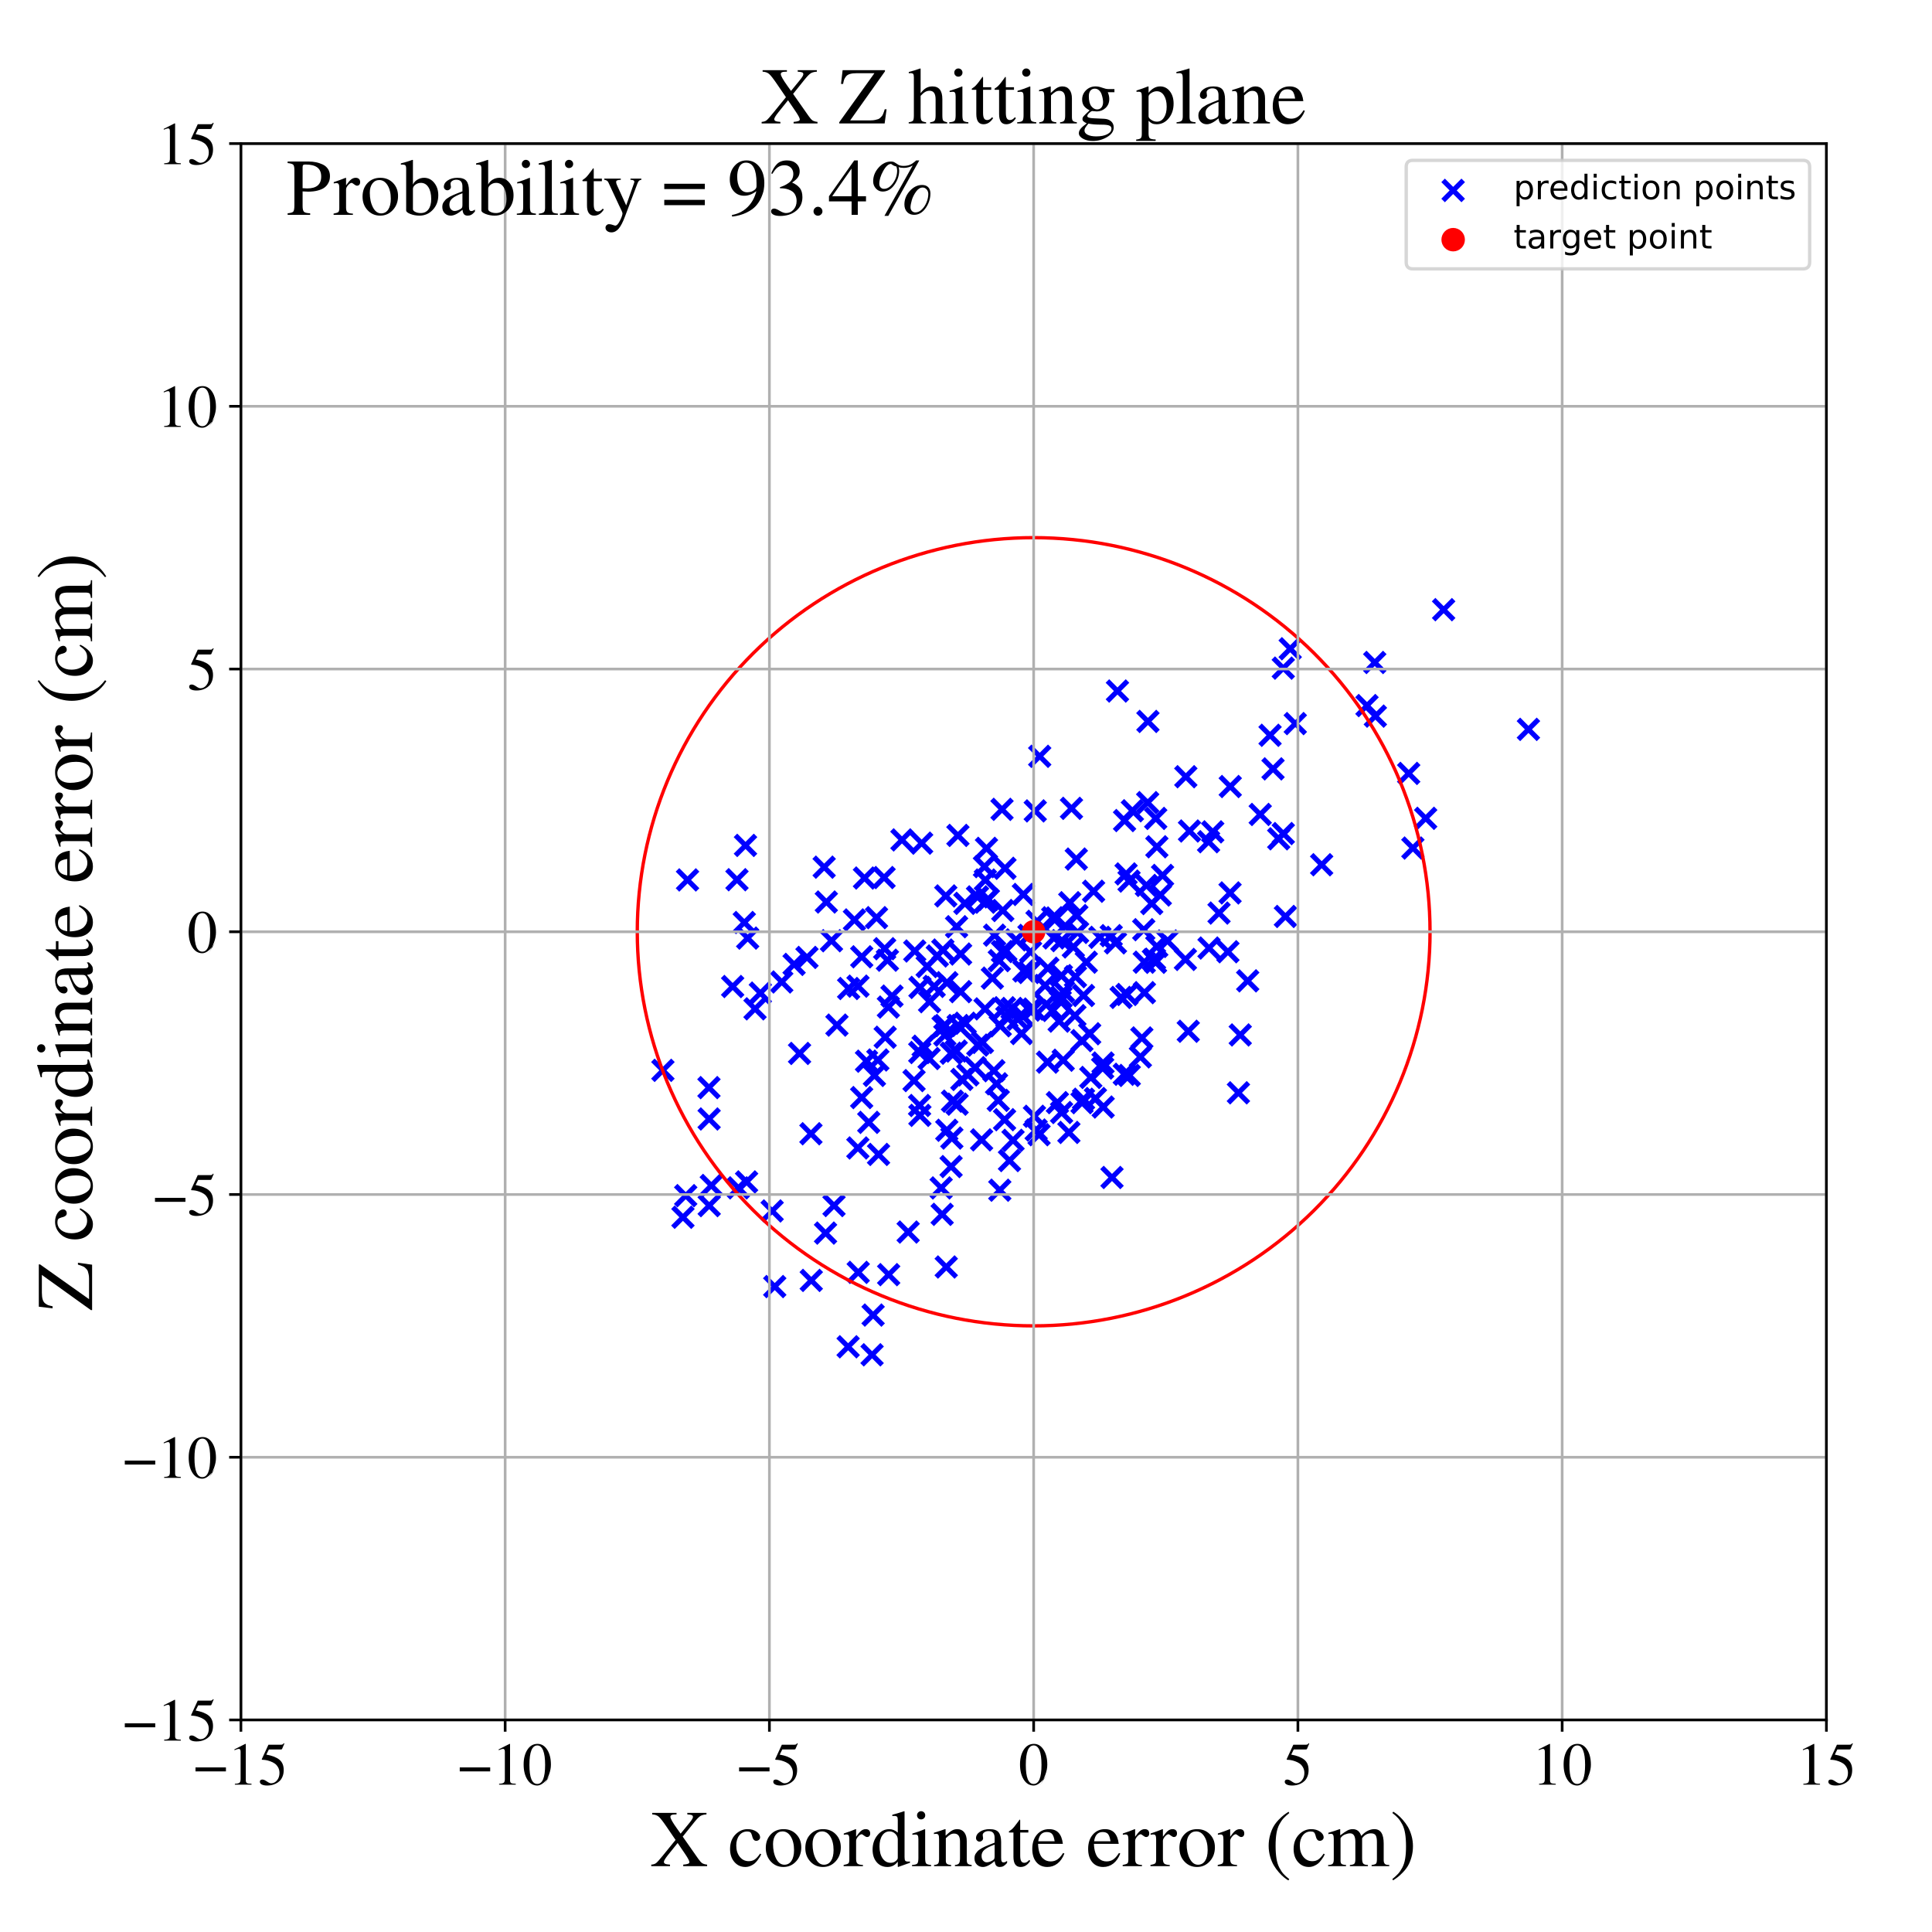 <?xml version="1.0" encoding="utf-8" standalone="no"?>
<!DOCTYPE svg PUBLIC "-//W3C//DTD SVG 1.1//EN"
  "http://www.w3.org/Graphics/SVG/1.1/DTD/svg11.dtd">
<!-- Created with matplotlib (https://matplotlib.org/) -->
<svg height="576pt" version="1.1" viewBox="0 0 576 576" width="576pt" xmlns="http://www.w3.org/2000/svg" xmlns:xlink="http://www.w3.org/1999/xlink">
 <defs>
  <style type="text/css">
*{stroke-linecap:butt;stroke-linejoin:round;}
  </style>
 </defs>
 <g id="figure_1">
  <g id="patch_1">
   <path d="M 0 576 
L 576 576 
L 576 0 
L 0 0 
z
" style="fill:#ffffff;"/>
  </g>
  <g id="axes_1">
   <g id="patch_2">
    <path d="M 71.822 512.784 
L 544.52 512.784 
L 544.52 42.802 
L 71.822 42.802 
z
" style="fill:#ffffff;"/>
   </g>
   <g id="PathCollection_1">
    <defs>
     <path d="M -3 3 
L 3 -3 
M -3 -3 
L 3 3 
" id="m8489385eff" style="stroke:#0000ff;stroke-width:1.5;"/>
    </defs>
    <g clip-path="url(#pb271aa2422)">
     <use style="fill:#0000ff;stroke:#0000ff;stroke-width:1.5;" x="261.32" xlink:href="#m8489385eff" y="273.585"/>
     <use style="fill:#0000ff;stroke:#0000ff;stroke-width:1.5;" x="246.127" xlink:href="#m8489385eff" y="367.628"/>
     <use style="fill:#0000ff;stroke:#0000ff;stroke-width:1.5;" x="361.559" xlink:href="#m8489385eff" y="248.006"/>
     <use style="fill:#0000ff;stroke:#0000ff;stroke-width:1.5;" x="326.04" xlink:href="#m8489385eff" y="265.714"/>
     <use style="fill:#0000ff;stroke:#0000ff;stroke-width:1.5;" x="328.856" xlink:href="#m8489385eff" y="316.925"/>
     <use style="fill:#0000ff;stroke:#0000ff;stroke-width:1.5;" x="381.234" xlink:href="#m8489385eff" y="250.078"/>
     <use style="fill:#0000ff;stroke:#0000ff;stroke-width:1.5;" x="299.469" xlink:href="#m8489385eff" y="300.446"/>
     <use style="fill:#0000ff;stroke:#0000ff;stroke-width:1.5;" x="333.156" xlink:href="#m8489385eff" y="206.021"/>
     <use style="fill:#0000ff;stroke:#0000ff;stroke-width:1.5;" x="264.861" xlink:href="#m8489385eff" y="300.246"/>
     <use style="fill:#0000ff;stroke:#0000ff;stroke-width:1.5;" x="203.611" xlink:href="#m8489385eff" y="362.91"/>
     <use style="fill:#0000ff;stroke:#0000ff;stroke-width:1.5;" x="328.896" xlink:href="#m8489385eff" y="330.049"/>
     <use style="fill:#0000ff;stroke:#0000ff;stroke-width:1.5;" x="211.417" xlink:href="#m8489385eff" y="333.61"/>
     <use style="fill:#0000ff;stroke:#0000ff;stroke-width:1.5;" x="353.414" xlink:href="#m8489385eff" y="286.045"/>
     <use style="fill:#0000ff;stroke:#0000ff;stroke-width:1.5;" x="256.916" xlink:href="#m8489385eff" y="285.26"/>
     <use style="fill:#0000ff;stroke:#0000ff;stroke-width:1.5;" x="304.496" xlink:href="#m8489385eff" y="302.532"/>
     <use style="fill:#0000ff;stroke:#0000ff;stroke-width:1.5;" x="327.912" xlink:href="#m8489385eff" y="279.454"/>
     <use style="fill:#0000ff;stroke:#0000ff;stroke-width:1.5;" x="291.525" xlink:href="#m8489385eff" y="311.585"/>
     <use style="fill:#0000ff;stroke:#0000ff;stroke-width:1.5;" x="314.23" xlink:href="#m8489385eff" y="279.636"/>
     <use style="fill:#0000ff;stroke:#0000ff;stroke-width:1.5;" x="261.928" xlink:href="#m8489385eff" y="344.177"/>
     <use style="fill:#0000ff;stroke:#0000ff;stroke-width:1.5;" x="410.047" xlink:href="#m8489385eff" y="213.503"/>
     <use style="fill:#0000ff;stroke:#0000ff;stroke-width:1.5;" x="297.927" xlink:href="#m8489385eff" y="286.394"/>
     <use style="fill:#0000ff;stroke:#0000ff;stroke-width:1.5;" x="335.986" xlink:href="#m8489385eff" y="296.486"/>
     <use style="fill:#0000ff;stroke:#0000ff;stroke-width:1.5;" x="320.472" xlink:href="#m8489385eff" y="302.798"/>
     <use style="fill:#0000ff;stroke:#0000ff;stroke-width:1.5;" x="259.011" xlink:href="#m8489385eff" y="334.616"/>
     <use style="fill:#0000ff;stroke:#0000ff;stroke-width:1.5;" x="297.618" xlink:href="#m8489385eff" y="328.05"/>
     <use style="fill:#0000ff;stroke:#0000ff;stroke-width:1.5;" x="276.994" xlink:href="#m8489385eff" y="315.583"/>
     <use style="fill:#0000ff;stroke:#0000ff;stroke-width:1.5;" x="386.171" xlink:href="#m8489385eff" y="215.729"/>
     <use style="fill:#0000ff;stroke:#0000ff;stroke-width:1.5;" x="282.274" xlink:href="#m8489385eff" y="336.972"/>
     <use style="fill:#0000ff;stroke:#0000ff;stroke-width:1.5;" x="421.229" xlink:href="#m8489385eff" y="252.836"/>
     <use style="fill:#0000ff;stroke:#0000ff;stroke-width:1.5;" x="211.442" xlink:href="#m8489385eff" y="359.437"/>
     <use style="fill:#0000ff;stroke:#0000ff;stroke-width:1.5;" x="321.041" xlink:href="#m8489385eff" y="272.962"/>
     <use style="fill:#0000ff;stroke:#0000ff;stroke-width:1.5;" x="303.487" xlink:href="#m8489385eff" y="303.861"/>
     <use style="fill:#0000ff;stroke:#0000ff;stroke-width:1.5;" x="313.852" xlink:href="#m8489385eff" y="273.617"/>
     <use style="fill:#0000ff;stroke:#0000ff;stroke-width:1.5;" x="378.653" xlink:href="#m8489385eff" y="219.219"/>
     <use style="fill:#0000ff;stroke:#0000ff;stroke-width:1.5;" x="282.11" xlink:href="#m8489385eff" y="377.736"/>
     <use style="fill:#0000ff;stroke:#0000ff;stroke-width:1.5;" x="299.619" xlink:href="#m8489385eff" y="258.871"/>
     <use style="fill:#0000ff;stroke:#0000ff;stroke-width:1.5;" x="316.447" xlink:href="#m8489385eff" y="290.871"/>
     <use style="fill:#0000ff;stroke:#0000ff;stroke-width:1.5;" x="277.136" xlink:href="#m8489385eff" y="298.645"/>
     <use style="fill:#0000ff;stroke:#0000ff;stroke-width:1.5;" x="293.773" xlink:href="#m8489385eff" y="262.367"/>
     <use style="fill:#0000ff;stroke:#0000ff;stroke-width:1.5;" x="320.635" xlink:href="#m8489385eff" y="291.176"/>
     <use style="fill:#0000ff;stroke:#0000ff;stroke-width:1.5;" x="272.511" xlink:href="#m8489385eff" y="322.162"/>
     <use style="fill:#0000ff;stroke:#0000ff;stroke-width:1.5;" x="281.797" xlink:href="#m8489385eff" y="305.738"/>
     <use style="fill:#0000ff;stroke:#0000ff;stroke-width:1.5;" x="260.306" xlink:href="#m8489385eff" y="392.069"/>
     <use style="fill:#0000ff;stroke:#0000ff;stroke-width:1.5;" x="263.574" xlink:href="#m8489385eff" y="261.631"/>
     <use style="fill:#0000ff;stroke:#0000ff;stroke-width:1.5;" x="220.142" xlink:href="#m8489385eff" y="354.143"/>
     <use style="fill:#0000ff;stroke:#0000ff;stroke-width:1.5;" x="270.756" xlink:href="#m8489385eff" y="367.319"/>
     <use style="fill:#0000ff;stroke:#0000ff;stroke-width:1.5;" x="286.762" xlink:href="#m8489385eff" y="321.823"/>
     <use style="fill:#0000ff;stroke:#0000ff;stroke-width:1.5;" x="316.343" xlink:href="#m8489385eff" y="297.3"/>
     <use style="fill:#0000ff;stroke:#0000ff;stroke-width:1.5;" x="312.399" xlink:href="#m8489385eff" y="288.662"/>
     <use style="fill:#0000ff;stroke:#0000ff;stroke-width:1.5;" x="299.873" xlink:href="#m8489385eff" y="283.45"/>
     <use style="fill:#0000ff;stroke:#0000ff;stroke-width:1.5;" x="419.983" xlink:href="#m8489385eff" y="230.58"/>
     <use style="fill:#0000ff;stroke:#0000ff;stroke-width:1.5;" x="259.999" xlink:href="#m8489385eff" y="403.915"/>
     <use style="fill:#0000ff;stroke:#0000ff;stroke-width:1.5;" x="255.798" xlink:href="#m8489385eff" y="294.006"/>
     <use style="fill:#0000ff;stroke:#0000ff;stroke-width:1.5;" x="293.501" xlink:href="#m8489385eff" y="258.373"/>
     <use style="fill:#0000ff;stroke:#0000ff;stroke-width:1.5;" x="298.217" xlink:href="#m8489385eff" y="305.823"/>
     <use style="fill:#0000ff;stroke:#0000ff;stroke-width:1.5;" x="265.935" xlink:href="#m8489385eff" y="296.97"/>
     <use style="fill:#0000ff;stroke:#0000ff;stroke-width:1.5;" x="305.25" xlink:href="#m8489385eff" y="289.482"/>
     <use style="fill:#0000ff;stroke:#0000ff;stroke-width:1.5;" x="379.535" xlink:href="#m8489385eff" y="229.229"/>
     <use style="fill:#0000ff;stroke:#0000ff;stroke-width:1.5;" x="221.902" xlink:href="#m8489385eff" y="275.033"/>
     <use style="fill:#0000ff;stroke:#0000ff;stroke-width:1.5;" x="308.408" xlink:href="#m8489385eff" y="332.806"/>
     <use style="fill:#0000ff;stroke:#0000ff;stroke-width:1.5;" x="360.453" xlink:href="#m8489385eff" y="282.644"/>
     <use style="fill:#0000ff;stroke:#0000ff;stroke-width:1.5;" x="371.986" xlink:href="#m8489385eff" y="292.425"/>
     <use style="fill:#0000ff;stroke:#0000ff;stroke-width:1.5;" x="455.681" xlink:href="#m8489385eff" y="217.451"/>
     <use style="fill:#0000ff;stroke:#0000ff;stroke-width:1.5;" x="296.308" xlink:href="#m8489385eff" y="319.222"/>
     <use style="fill:#0000ff;stroke:#0000ff;stroke-width:1.5;" x="283.555" xlink:href="#m8489385eff" y="347.797"/>
     <use style="fill:#0000ff;stroke:#0000ff;stroke-width:1.5;" x="343.372" xlink:href="#m8489385eff" y="269.388"/>
     <use style="fill:#0000ff;stroke:#0000ff;stroke-width:1.5;" x="286.397" xlink:href="#m8489385eff" y="284.433"/>
     <use style="fill:#0000ff;stroke:#0000ff;stroke-width:1.5;" x="321.275" xlink:href="#m8489385eff" y="277.99"/>
     <use style="fill:#0000ff;stroke:#0000ff;stroke-width:1.5;" x="369.765" xlink:href="#m8489385eff" y="308.554"/>
     <use style="fill:#0000ff;stroke:#0000ff;stroke-width:1.5;" x="256.894" xlink:href="#m8489385eff" y="327.227"/>
     <use style="fill:#0000ff;stroke:#0000ff;stroke-width:1.5;" x="298.874" xlink:href="#m8489385eff" y="283.698"/>
     <use style="fill:#0000ff;stroke:#0000ff;stroke-width:1.5;" x="339.99" xlink:href="#m8489385eff" y="315.099"/>
     <use style="fill:#0000ff;stroke:#0000ff;stroke-width:1.5;" x="249.523" xlink:href="#m8489385eff" y="305.619"/>
     <use style="fill:#0000ff;stroke:#0000ff;stroke-width:1.5;" x="300.964" xlink:href="#m8489385eff" y="346.001"/>
     <use style="fill:#0000ff;stroke:#0000ff;stroke-width:1.5;" x="335.276" xlink:href="#m8489385eff" y="244.637"/>
     <use style="fill:#0000ff;stroke:#0000ff;stroke-width:1.5;" x="222.262" xlink:href="#m8489385eff" y="252.048"/>
     <use style="fill:#0000ff;stroke:#0000ff;stroke-width:1.5;" x="316.5" xlink:href="#m8489385eff" y="331.684"/>
     <use style="fill:#0000ff;stroke:#0000ff;stroke-width:1.5;" x="331.529" xlink:href="#m8489385eff" y="351.049"/>
     <use style="fill:#0000ff;stroke:#0000ff;stroke-width:1.5;" x="335.193" xlink:href="#m8489385eff" y="320.282"/>
     <use style="fill:#0000ff;stroke:#0000ff;stroke-width:1.5;" x="316.578" xlink:href="#m8489385eff" y="280.439"/>
     <use style="fill:#0000ff;stroke:#0000ff;stroke-width:1.5;" x="253.011" xlink:href="#m8489385eff" y="294.71"/>
     <use style="fill:#0000ff;stroke:#0000ff;stroke-width:1.5;" x="238.376" xlink:href="#m8489385eff" y="314.069"/>
     <use style="fill:#0000ff;stroke:#0000ff;stroke-width:1.5;" x="336.611" xlink:href="#m8489385eff" y="262.687"/>
     <use style="fill:#0000ff;stroke:#0000ff;stroke-width:1.5;" x="319.447" xlink:href="#m8489385eff" y="240.998"/>
     <use style="fill:#0000ff;stroke:#0000ff;stroke-width:1.5;" x="315.252" xlink:href="#m8489385eff" y="328.732"/>
     <use style="fill:#0000ff;stroke:#0000ff;stroke-width:1.5;" x="288.561" xlink:href="#m8489385eff" y="320.451"/>
     <use style="fill:#0000ff;stroke:#0000ff;stroke-width:1.5;" x="298.738" xlink:href="#m8489385eff" y="241.296"/>
     <use style="fill:#0000ff;stroke:#0000ff;stroke-width:1.5;" x="306.786" xlink:href="#m8489385eff" y="289.935"/>
     <use style="fill:#0000ff;stroke:#0000ff;stroke-width:1.5;" x="272.724" xlink:href="#m8489385eff" y="283.528"/>
     <use style="fill:#0000ff;stroke:#0000ff;stroke-width:1.5;" x="302.9" xlink:href="#m8489385eff" y="280.211"/>
     <use style="fill:#0000ff;stroke:#0000ff;stroke-width:1.5;" x="316.088" xlink:href="#m8489385eff" y="298.51"/>
     <use style="fill:#0000ff;stroke:#0000ff;stroke-width:1.5;" x="366.787" xlink:href="#m8489385eff" y="234.493"/>
     <use style="fill:#0000ff;stroke:#0000ff;stroke-width:1.5;" x="255.758" xlink:href="#m8489385eff" y="342.248"/>
     <use style="fill:#0000ff;stroke:#0000ff;stroke-width:1.5;" x="219.72" xlink:href="#m8489385eff" y="262.275"/>
     <use style="fill:#0000ff;stroke:#0000ff;stroke-width:1.5;" x="283.6" xlink:href="#m8489385eff" y="313.999"/>
     <use style="fill:#0000ff;stroke:#0000ff;stroke-width:1.5;" x="326.588" xlink:href="#m8489385eff" y="327.505"/>
     <use style="fill:#0000ff;stroke:#0000ff;stroke-width:1.5;" x="344.875" xlink:href="#m8489385eff" y="282.175"/>
     <use style="fill:#0000ff;stroke:#0000ff;stroke-width:1.5;" x="363.437" xlink:href="#m8489385eff" y="272.218"/>
     <use style="fill:#0000ff;stroke:#0000ff;stroke-width:1.5;" x="212.07" xlink:href="#m8489385eff" y="353.433"/>
     <use style="fill:#0000ff;stroke:#0000ff;stroke-width:1.5;" x="290.701" xlink:href="#m8489385eff" y="318.296"/>
     <use style="fill:#0000ff;stroke:#0000ff;stroke-width:1.5;" x="292.894" xlink:href="#m8489385eff" y="310.787"/>
     <use style="fill:#0000ff;stroke:#0000ff;stroke-width:1.5;" x="275.224" xlink:href="#m8489385eff" y="311.913"/>
     <use style="fill:#0000ff;stroke:#0000ff;stroke-width:1.5;" x="317.567" xlink:href="#m8489385eff" y="276.077"/>
     <use style="fill:#0000ff;stroke:#0000ff;stroke-width:1.5;" x="407.549" xlink:href="#m8489385eff" y="210.359"/>
     <use style="fill:#0000ff;stroke:#0000ff;stroke-width:1.5;" x="348.048" xlink:href="#m8489385eff" y="280.531"/>
     <use style="fill:#0000ff;stroke:#0000ff;stroke-width:1.5;" x="320.884" xlink:href="#m8489385eff" y="256.115"/>
     <use style="fill:#0000ff;stroke:#0000ff;stroke-width:1.5;" x="336.68" xlink:href="#m8489385eff" y="320.628"/>
     <use style="fill:#0000ff;stroke:#0000ff;stroke-width:1.5;" x="323.029" xlink:href="#m8489385eff" y="296.794"/>
     <use style="fill:#0000ff;stroke:#0000ff;stroke-width:1.5;" x="332.564" xlink:href="#m8489385eff" y="281.102"/>
     <use style="fill:#0000ff;stroke:#0000ff;stroke-width:1.5;" x="342.239" xlink:href="#m8489385eff" y="215.086"/>
     <use style="fill:#0000ff;stroke:#0000ff;stroke-width:1.5;" x="306.936" xlink:href="#m8489385eff" y="301.147"/>
     <use style="fill:#0000ff;stroke:#0000ff;stroke-width:1.5;" x="260.699" xlink:href="#m8489385eff" y="320.629"/>
     <use style="fill:#0000ff;stroke:#0000ff;stroke-width:1.5;" x="320.004" xlink:href="#m8489385eff" y="282.323"/>
     <use style="fill:#0000ff;stroke:#0000ff;stroke-width:1.5;" x="248.65" xlink:href="#m8489385eff" y="359.415"/>
     <use style="fill:#0000ff;stroke:#0000ff;stroke-width:1.5;" x="283.972" xlink:href="#m8489385eff" y="328.296"/>
     <use style="fill:#0000ff;stroke:#0000ff;stroke-width:1.5;" x="294.104" xlink:href="#m8489385eff" y="252.922"/>
     <use style="fill:#0000ff;stroke:#0000ff;stroke-width:1.5;" x="375.72" xlink:href="#m8489385eff" y="242.817"/>
     <use style="fill:#0000ff;stroke:#0000ff;stroke-width:1.5;" x="322.56" xlink:href="#m8489385eff" y="310.243"/>
     <use style="fill:#0000ff;stroke:#0000ff;stroke-width:1.5;" x="366.724" xlink:href="#m8489385eff" y="266.211"/>
     <use style="fill:#0000ff;stroke:#0000ff;stroke-width:1.5;" x="257.731" xlink:href="#m8489385eff" y="261.771"/>
     <use style="fill:#0000ff;stroke:#0000ff;stroke-width:1.5;" x="384.657" xlink:href="#m8489385eff" y="193.423"/>
     <use style="fill:#0000ff;stroke:#0000ff;stroke-width:1.5;" x="285.35" xlink:href="#m8489385eff" y="329.194"/>
     <use style="fill:#0000ff;stroke:#0000ff;stroke-width:1.5;" x="323.867" xlink:href="#m8489385eff" y="286.86"/>
     <use style="fill:#0000ff;stroke:#0000ff;stroke-width:1.5;" x="366.087" xlink:href="#m8489385eff" y="283.751"/>
     <use style="fill:#0000ff;stroke:#0000ff;stroke-width:1.5;" x="297.108" xlink:href="#m8489385eff" y="323.12"/>
     <use style="fill:#0000ff;stroke:#0000ff;stroke-width:1.5;" x="274.159" xlink:href="#m8489385eff" y="329.586"/>
     <use style="fill:#0000ff;stroke:#0000ff;stroke-width:1.5;" x="247.896" xlink:href="#m8489385eff" y="280.467"/>
     <use style="fill:#0000ff;stroke:#0000ff;stroke-width:1.5;" x="308.158" xlink:href="#m8489385eff" y="300.831"/>
     <use style="fill:#0000ff;stroke:#0000ff;stroke-width:1.5;" x="324.875" xlink:href="#m8489385eff" y="308.198"/>
     <use style="fill:#0000ff;stroke:#0000ff;stroke-width:1.5;" x="425.046" xlink:href="#m8489385eff" y="243.97"/>
     <use style="fill:#0000ff;stroke:#0000ff;stroke-width:1.5;" x="263.748" xlink:href="#m8489385eff" y="282.845"/>
     <use style="fill:#0000ff;stroke:#0000ff;stroke-width:1.5;" x="318.939" xlink:href="#m8489385eff" y="269.129"/>
     <use style="fill:#0000ff;stroke:#0000ff;stroke-width:1.5;" x="261.725" xlink:href="#m8489385eff" y="316.02"/>
     <use style="fill:#0000ff;stroke:#0000ff;stroke-width:1.5;" x="263.908" xlink:href="#m8489385eff" y="309.236"/>
     <use style="fill:#0000ff;stroke:#0000ff;stroke-width:1.5;" x="204.978" xlink:href="#m8489385eff" y="262.336"/>
     <use style="fill:#0000ff;stroke:#0000ff;stroke-width:1.5;" x="281.167" xlink:href="#m8489385eff" y="306.117"/>
     <use style="fill:#0000ff;stroke:#0000ff;stroke-width:1.5;" x="281.693" xlink:href="#m8489385eff" y="308.62"/>
     <use style="fill:#0000ff;stroke:#0000ff;stroke-width:1.5;" x="382.603" xlink:href="#m8489385eff" y="248.513"/>
     <use style="fill:#0000ff;stroke:#0000ff;stroke-width:1.5;" x="341.787" xlink:href="#m8489385eff" y="263.969"/>
     <use style="fill:#0000ff;stroke:#0000ff;stroke-width:1.5;" x="343.872" xlink:href="#m8489385eff" y="286.161"/>
     <use style="fill:#0000ff;stroke:#0000ff;stroke-width:1.5;" x="197.636" xlink:href="#m8489385eff" y="319.108"/>
     <use style="fill:#0000ff;stroke:#0000ff;stroke-width:1.5;" x="225.1" xlink:href="#m8489385eff" y="300.772"/>
     <use style="fill:#0000ff;stroke:#0000ff;stroke-width:1.5;" x="291.433" xlink:href="#m8489385eff" y="267.392"/>
     <use style="fill:#0000ff;stroke:#0000ff;stroke-width:1.5;" x="274.253" xlink:href="#m8489385eff" y="332.528"/>
     <use style="fill:#0000ff;stroke:#0000ff;stroke-width:1.5;" x="308.649" xlink:href="#m8489385eff" y="241.759"/>
     <use style="fill:#0000ff;stroke:#0000ff;stroke-width:1.5;" x="245.714" xlink:href="#m8489385eff" y="258.536"/>
     <use style="fill:#0000ff;stroke:#0000ff;stroke-width:1.5;" x="274.216" xlink:href="#m8489385eff" y="313.796"/>
     <use style="fill:#0000ff;stroke:#0000ff;stroke-width:1.5;" x="311.566" xlink:href="#m8489385eff" y="293.8"/>
     <use style="fill:#0000ff;stroke:#0000ff;stroke-width:1.5;" x="292.652" xlink:href="#m8489385eff" y="339.83"/>
     <use style="fill:#0000ff;stroke:#0000ff;stroke-width:1.5;" x="285.194" xlink:href="#m8489385eff" y="276.287"/>
     <use style="fill:#0000ff;stroke:#0000ff;stroke-width:1.5;" x="335.724" xlink:href="#m8489385eff" y="260.549"/>
     <use style="fill:#0000ff;stroke:#0000ff;stroke-width:1.5;" x="296.523" xlink:href="#m8489385eff" y="278.809"/>
     <use style="fill:#0000ff;stroke:#0000ff;stroke-width:1.5;" x="305.106" xlink:href="#m8489385eff" y="266.669"/>
     <use style="fill:#0000ff;stroke:#0000ff;stroke-width:1.5;" x="285.59" xlink:href="#m8489385eff" y="249.065"/>
     <use style="fill:#0000ff;stroke:#0000ff;stroke-width:1.5;" x="287.669" xlink:href="#m8489385eff" y="269.324"/>
     <use style="fill:#0000ff;stroke:#0000ff;stroke-width:1.5;" x="282.299" xlink:href="#m8489385eff" y="292.972"/>
     <use style="fill:#0000ff;stroke:#0000ff;stroke-width:1.5;" x="264.944" xlink:href="#m8489385eff" y="380.018"/>
     <use style="fill:#0000ff;stroke:#0000ff;stroke-width:1.5;" x="308.91" xlink:href="#m8489385eff" y="336.899"/>
     <use style="fill:#0000ff;stroke:#0000ff;stroke-width:1.5;" x="430.401" xlink:href="#m8489385eff" y="181.768"/>
     <use style="fill:#0000ff;stroke:#0000ff;stroke-width:1.5;" x="344.506" xlink:href="#m8489385eff" y="286.901"/>
     <use style="fill:#0000ff;stroke:#0000ff;stroke-width:1.5;" x="294.672" xlink:href="#m8489385eff" y="268.136"/>
     <use style="fill:#0000ff;stroke:#0000ff;stroke-width:1.5;" x="274.778" xlink:href="#m8489385eff" y="251.376"/>
     <use style="fill:#0000ff;stroke:#0000ff;stroke-width:1.5;" x="241.869" xlink:href="#m8489385eff" y="381.738"/>
     <use style="fill:#0000ff;stroke:#0000ff;stroke-width:1.5;" x="409.862" xlink:href="#m8489385eff" y="197.51"/>
     <use style="fill:#0000ff;stroke:#0000ff;stroke-width:1.5;" x="285.663" xlink:href="#m8489385eff" y="305.744"/>
     <use style="fill:#0000ff;stroke:#0000ff;stroke-width:1.5;" x="281.974" xlink:href="#m8489385eff" y="267.108"/>
     <use style="fill:#0000ff;stroke:#0000ff;stroke-width:1.5;" x="299.499" xlink:href="#m8489385eff" y="333.821"/>
     <use style="fill:#0000ff;stroke:#0000ff;stroke-width:1.5;" x="230.98" xlink:href="#m8489385eff" y="383.572"/>
     <use style="fill:#0000ff;stroke:#0000ff;stroke-width:1.5;" x="218.432" xlink:href="#m8489385eff" y="294.117"/>
     <use style="fill:#0000ff;stroke:#0000ff;stroke-width:1.5;" x="394.039" xlink:href="#m8489385eff" y="257.811"/>
     <use style="fill:#0000ff;stroke:#0000ff;stroke-width:1.5;" x="280.595" xlink:href="#m8489385eff" y="354.162"/>
     <use style="fill:#0000ff;stroke:#0000ff;stroke-width:1.5;" x="233.074" xlink:href="#m8489385eff" y="292.759"/>
     <use style="fill:#0000ff;stroke:#0000ff;stroke-width:1.5;" x="293.69" xlink:href="#m8489385eff" y="268.98"/>
     <use style="fill:#0000ff;stroke:#0000ff;stroke-width:1.5;" x="383.227" xlink:href="#m8489385eff" y="273.23"/>
     <use style="fill:#0000ff;stroke:#0000ff;stroke-width:1.5;" x="258.335" xlink:href="#m8489385eff" y="316.379"/>
     <use style="fill:#0000ff;stroke:#0000ff;stroke-width:1.5;" x="304.575" xlink:href="#m8489385eff" y="308.14"/>
     <use style="fill:#0000ff;stroke:#0000ff;stroke-width:1.5;" x="222.91" xlink:href="#m8489385eff" y="279.683"/>
     <use style="fill:#0000ff;stroke:#0000ff;stroke-width:1.5;" x="313.91" xlink:href="#m8489385eff" y="301.246"/>
     <use style="fill:#0000ff;stroke:#0000ff;stroke-width:1.5;" x="211.365" xlink:href="#m8489385eff" y="324.258"/>
     <use style="fill:#0000ff;stroke:#0000ff;stroke-width:1.5;" x="346.599" xlink:href="#m8489385eff" y="260.991"/>
     <use style="fill:#0000ff;stroke:#0000ff;stroke-width:1.5;" x="354.268" xlink:href="#m8489385eff" y="307.458"/>
     <use style="fill:#0000ff;stroke:#0000ff;stroke-width:1.5;" x="323.033" xlink:href="#m8489385eff" y="327.724"/>
     <use style="fill:#0000ff;stroke:#0000ff;stroke-width:1.5;" x="331.3" xlink:href="#m8489385eff" y="278.952"/>
     <use style="fill:#0000ff;stroke:#0000ff;stroke-width:1.5;" x="369.218" xlink:href="#m8489385eff" y="325.804"/>
     <use style="fill:#0000ff;stroke:#0000ff;stroke-width:1.5;" x="341.151" xlink:href="#m8489385eff" y="286.867"/>
     <use style="fill:#0000ff;stroke:#0000ff;stroke-width:1.5;" x="344.905" xlink:href="#m8489385eff" y="252.458"/>
     <use style="fill:#0000ff;stroke:#0000ff;stroke-width:1.5;" x="236.748" xlink:href="#m8489385eff" y="287.522"/>
     <use style="fill:#0000ff;stroke:#0000ff;stroke-width:1.5;" x="252.857" xlink:href="#m8489385eff" y="401.525"/>
     <use style="fill:#0000ff;stroke:#0000ff;stroke-width:1.5;" x="281.098" xlink:href="#m8489385eff" y="283.237"/>
     <use style="fill:#0000ff;stroke:#0000ff;stroke-width:1.5;" x="309.78" xlink:href="#m8489385eff" y="338.299"/>
     <use style="fill:#0000ff;stroke:#0000ff;stroke-width:1.5;" x="293.671" xlink:href="#m8489385eff" y="300.786"/>
     <use style="fill:#0000ff;stroke:#0000ff;stroke-width:1.5;" x="309.974" xlink:href="#m8489385eff" y="225.487"/>
     <use style="fill:#0000ff;stroke:#0000ff;stroke-width:1.5;" x="382.597" xlink:href="#m8489385eff" y="199.197"/>
     <use style="fill:#0000ff;stroke:#0000ff;stroke-width:1.5;" x="312.303" xlink:href="#m8489385eff" y="316.665"/>
     <use style="fill:#0000ff;stroke:#0000ff;stroke-width:1.5;" x="314.932" xlink:href="#m8489385eff" y="273.686"/>
     <use style="fill:#0000ff;stroke:#0000ff;stroke-width:1.5;" x="328.739" xlink:href="#m8489385eff" y="318.432"/>
     <use style="fill:#0000ff;stroke:#0000ff;stroke-width:1.5;" x="344.209" xlink:href="#m8489385eff" y="285.975"/>
     <use style="fill:#0000ff;stroke:#0000ff;stroke-width:1.5;" x="280.893" xlink:href="#m8489385eff" y="362.041"/>
     <use style="fill:#0000ff;stroke:#0000ff;stroke-width:1.5;" x="360.32" xlink:href="#m8489385eff" y="250.949"/>
     <use style="fill:#0000ff;stroke:#0000ff;stroke-width:1.5;" x="298.971" xlink:href="#m8489385eff" y="271.453"/>
     <use style="fill:#0000ff;stroke:#0000ff;stroke-width:1.5;" x="344.565" xlink:href="#m8489385eff" y="243.999"/>
     <use style="fill:#0000ff;stroke:#0000ff;stroke-width:1.5;" x="306.775" xlink:href="#m8489385eff" y="278.877"/>
     <use style="fill:#0000ff;stroke:#0000ff;stroke-width:1.5;" x="246.36" xlink:href="#m8489385eff" y="268.923"/>
     <use style="fill:#0000ff;stroke:#0000ff;stroke-width:1.5;" x="334.242" xlink:href="#m8489385eff" y="297.367"/>
     <use style="fill:#0000ff;stroke:#0000ff;stroke-width:1.5;" x="276.426" xlink:href="#m8489385eff" y="288.162"/>
     <use style="fill:#0000ff;stroke:#0000ff;stroke-width:1.5;" x="241.769" xlink:href="#m8489385eff" y="338.01"/>
     <use style="fill:#0000ff;stroke:#0000ff;stroke-width:1.5;" x="311.895" xlink:href="#m8489385eff" y="299.497"/>
     <use style="fill:#0000ff;stroke:#0000ff;stroke-width:1.5;" x="286.395" xlink:href="#m8489385eff" y="295.649"/>
     <use style="fill:#0000ff;stroke:#0000ff;stroke-width:1.5;" x="316.981" xlink:href="#m8489385eff" y="316.09"/>
     <use style="fill:#0000ff;stroke:#0000ff;stroke-width:1.5;" x="278.509" xlink:href="#m8489385eff" y="294.082"/>
     <use style="fill:#0000ff;stroke:#0000ff;stroke-width:1.5;" x="230.212" xlink:href="#m8489385eff" y="361.031"/>
     <use style="fill:#0000ff;stroke:#0000ff;stroke-width:1.5;" x="322.586" xlink:href="#m8489385eff" y="328.752"/>
     <use style="fill:#0000ff;stroke:#0000ff;stroke-width:1.5;" x="287.772" xlink:href="#m8489385eff" y="305.059"/>
     <use style="fill:#0000ff;stroke:#0000ff;stroke-width:1.5;" x="295.858" xlink:href="#m8489385eff" y="291.611"/>
     <use style="fill:#0000ff;stroke:#0000ff;stroke-width:1.5;" x="307.252" xlink:href="#m8489385eff" y="283.787"/>
     <use style="fill:#0000ff;stroke:#0000ff;stroke-width:1.5;" x="315.764" xlink:href="#m8489385eff" y="304.437"/>
     <use style="fill:#0000ff;stroke:#0000ff;stroke-width:1.5;" x="222.587" xlink:href="#m8489385eff" y="352.372"/>
     <use style="fill:#0000ff;stroke:#0000ff;stroke-width:1.5;" x="283.785" xlink:href="#m8489385eff" y="339.293"/>
     <use style="fill:#0000ff;stroke:#0000ff;stroke-width:1.5;" x="268.903" xlink:href="#m8489385eff" y="250.406"/>
     <use style="fill:#0000ff;stroke:#0000ff;stroke-width:1.5;" x="354.631" xlink:href="#m8489385eff" y="247.751"/>
     <use style="fill:#0000ff;stroke:#0000ff;stroke-width:1.5;" x="353.537" xlink:href="#m8489385eff" y="231.57"/>
     <use style="fill:#0000ff;stroke:#0000ff;stroke-width:1.5;" x="240.588" xlink:href="#m8489385eff" y="285.444"/>
     <use style="fill:#0000ff;stroke:#0000ff;stroke-width:1.5;" x="340.425" xlink:href="#m8489385eff" y="309.444"/>
     <use style="fill:#0000ff;stroke:#0000ff;stroke-width:1.5;" x="309.173" xlink:href="#m8489385eff" y="274.685"/>
     <use style="fill:#0000ff;stroke:#0000ff;stroke-width:1.5;" x="301.727" xlink:href="#m8489385eff" y="300.653"/>
     <use style="fill:#0000ff;stroke:#0000ff;stroke-width:1.5;" x="302.024" xlink:href="#m8489385eff" y="339.972"/>
     <use style="fill:#0000ff;stroke:#0000ff;stroke-width:1.5;" x="285.079" xlink:href="#m8489385eff" y="313.364"/>
     <use style="fill:#0000ff;stroke:#0000ff;stroke-width:1.5;" x="254.742" xlink:href="#m8489385eff" y="274.265"/>
     <use style="fill:#0000ff;stroke:#0000ff;stroke-width:1.5;" x="300.183" xlink:href="#m8489385eff" y="303.279"/>
     <use style="fill:#0000ff;stroke:#0000ff;stroke-width:1.5;" x="337.607" xlink:href="#m8489385eff" y="241.717"/>
     <use style="fill:#0000ff;stroke:#0000ff;stroke-width:1.5;" x="298.076" xlink:href="#m8489385eff" y="354.842"/>
     <use style="fill:#0000ff;stroke:#0000ff;stroke-width:1.5;" x="341.192" xlink:href="#m8489385eff" y="295.945"/>
     <use style="fill:#0000ff;stroke:#0000ff;stroke-width:1.5;" x="204.441" xlink:href="#m8489385eff" y="356.466"/>
     <use style="fill:#0000ff;stroke:#0000ff;stroke-width:1.5;" x="274.273" xlink:href="#m8489385eff" y="294.386"/>
     <use style="fill:#0000ff;stroke:#0000ff;stroke-width:1.5;" x="345.938" xlink:href="#m8489385eff" y="266.838"/>
     <use style="fill:#0000ff;stroke:#0000ff;stroke-width:1.5;" x="279.446" xlink:href="#m8489385eff" y="285.009"/>
     <use style="fill:#0000ff;stroke:#0000ff;stroke-width:1.5;" x="317.059" xlink:href="#m8489385eff" y="295.64"/>
     <use style="fill:#0000ff;stroke:#0000ff;stroke-width:1.5;" x="340.994" xlink:href="#m8489385eff" y="277.175"/>
     <use style="fill:#0000ff;stroke:#0000ff;stroke-width:1.5;" x="264.575" xlink:href="#m8489385eff" y="286.266"/>
     <use style="fill:#0000ff;stroke:#0000ff;stroke-width:1.5;" x="255.87" xlink:href="#m8489385eff" y="379.336"/>
     <use style="fill:#0000ff;stroke:#0000ff;stroke-width:1.5;" x="318.675" xlink:href="#m8489385eff" y="337.619"/>
     <use style="fill:#0000ff;stroke:#0000ff;stroke-width:1.5;" x="342.166" xlink:href="#m8489385eff" y="239.289"/>
     <use style="fill:#0000ff;stroke:#0000ff;stroke-width:1.5;" x="226.688" xlink:href="#m8489385eff" y="296.074"/>
     <use style="fill:#0000ff;stroke:#0000ff;stroke-width:1.5;" x="325.207" xlink:href="#m8489385eff" y="321.226"/>
    </g>
   </g>
   <g id="PathCollection_2">
    <defs>
     <path d="M 0 3 
C 0.796 3 1.559 2.684 2.121 2.121 
C 2.684 1.559 3 0.796 3 0 
C 3 -0.796 2.684 -1.559 2.121 -2.121 
C 1.559 -2.684 0.796 -3 0 -3 
C -0.796 -3 -1.559 -2.684 -2.121 -2.121 
C -2.684 -1.559 -3 -0.796 -3 0 
C -3 0.796 -2.684 1.559 -2.121 2.121 
C -1.559 2.684 -0.796 3 0 3 
z
" id="mfb170e176b" style="stroke:#ff0000;"/>
    </defs>
    <g clip-path="url(#pb271aa2422)">
     <use style="fill:#ff0000;stroke:#ff0000;" x="308.171" xlink:href="#mfb170e176b" y="277.793"/>
    </g>
   </g>
   <g id="patch_3">
    <path clip-path="url(#pb271aa2422)" d="M 308.171 395.288 
C 339.511 395.288 369.572 382.908 391.733 360.875 
C 413.894 338.841 426.346 308.953 426.346 277.793 
C 426.346 246.633 413.894 216.745 391.733 194.711 
C 369.572 172.677 339.511 160.297 308.171 160.297 
C 276.831 160.297 246.77 172.677 224.609 194.711 
C 202.448 216.745 189.997 246.633 189.997 277.793 
C 189.997 308.953 202.448 338.841 224.609 360.875 
C 246.77 382.908 276.831 395.288 308.171 395.288 
z
" style="fill:none;stroke:#ff0000;stroke-linejoin:miter;"/>
   </g>
   <g id="matplotlib.axis_1">
    <g id="xtick_1">
     <g id="line2d_1">
      <path clip-path="url(#pb271aa2422)" d="M 71.822 512.784 
L 71.822 42.802 
" style="fill:none;stroke:#b0b0b0;stroke-linecap:square;stroke-width:0.8;"/>
     </g>
     <g id="line2d_2">
      <defs>
       <path d="M 0 0 
L 0 3.5 
" id="mcb70bed871" style="stroke:#000000;stroke-width:0.8;"/>
      </defs>
      <g>
       <use style="stroke:#000000;stroke-width:0.8;" x="71.822" xlink:href="#mcb70bed871" y="512.784"/>
      </g>
     </g>
     <g id="text_1">
      <!-- −15 -->
      <defs>
       <path d="M 3 22 
L 3 28.594 
L 53.406 28.594 
L 53.406 22 
z
" id="FreeSerif-8722"/>
       <path d="M 18.297 59.297 
Q 16.5 59.297 11.094 57.094 
L 11.094 58.5 
L 29.094 67.594 
L 29.906 67.406 
L 29.906 7.406 
Q 29.906 3.797 31.703 2.688 
Q 33.5 1.594 39.406 1.5 
L 39.406 0 
L 11.797 0 
L 11.797 1.5 
Q 17.406 1.703 19.344 3.141 
Q 21.297 4.594 21.297 9.297 
L 21.297 54.594 
Q 21.297 59.297 18.297 59.297 
z
" id="FreeSerif-49"/>
       <path d="M 35.703 19.406 
Q 35.703 24.703 33.344 28.797 
Q 31 32.906 27.641 35.156 
Q 24.297 37.406 20.141 38.844 
Q 16 40.297 12.953 40.75 
Q 9.906 41.203 7.594 41.203 
Q 6.406 41.203 6.406 42 
Q 6.406 42.297 6.5 42.5 
L 17.406 66.203 
L 38.297 66.203 
Q 39.906 66.203 40.844 66.703 
Q 41.797 67.203 42.906 68.797 
L 43.797 68.094 
L 40 59.203 
Q 39.594 58.297 37.703 58.297 
L 18.094 58.297 
L 13.906 49.797 
Q 28.5 47.203 35.594 41.344 
Q 42.703 35.5 42.703 24.203 
Q 42.703 18.297 40.844 13.688 
Q 39 9.094 36.141 6.297 
Q 33.297 3.5 29.547 1.703 
Q 25.797 -0.094 22.344 -0.75 
Q 18.906 -1.406 15.406 -1.406 
Q 9.797 -1.406 6.5 0.25 
Q 3.203 1.906 3.203 4.797 
Q 3.203 8.5 7.5 8.5 
Q 10.297 8.5 14.75 5.391 
Q 19.203 2.297 21.797 2.297 
Q 27.703 2.297 31.703 7.25 
Q 35.703 12.203 35.703 19.406 
z
" id="FreeSerif-53"/>
      </defs>
      <g transform="translate(57.746 532.077)scale(0.18 -0.18)">
       <use xlink:href="#FreeSerif-8722"/>
       <use x="56.4" xlink:href="#FreeSerif-49"/>
       <use x="106.4" xlink:href="#FreeSerif-53"/>
      </g>
     </g>
    </g>
    <g id="xtick_2">
     <g id="line2d_3">
      <path clip-path="url(#pb271aa2422)" d="M 150.605 512.784 
L 150.605 42.802 
" style="fill:none;stroke:#b0b0b0;stroke-linecap:square;stroke-width:0.8;"/>
     </g>
     <g id="line2d_4">
      <g>
       <use style="stroke:#000000;stroke-width:0.8;" x="150.605" xlink:href="#mcb70bed871" y="512.784"/>
      </g>
     </g>
     <g id="text_2">
      <!-- −10 -->
      <defs>
       <path d="M 47.594 17.797 
Q 35.203 -1.406 25 -1.406 
Q 14.797 -1.406 8.594 8.391 
Q 2.406 18.203 2.406 33.594 
Q 2.406 48.094 8.594 57.844 
Q 14.797 67.594 25.406 67.594 
Q 35.203 67.594 41.391 58 
Q 47.594 48.406 47.594 33 
Q 47.594 17.797 35.203 -1.406 
z
M 25.094 65 
Q 12 65 12 32.703 
Q 12 1.203 25 1.203 
Q 38 1.203 38 32.797 
Q 38 48.5 34.703 56.75 
Q 31.406 65 25.094 65 
z
" id="FreeSerif-48"/>
      </defs>
      <g transform="translate(136.529 532.077)scale(0.18 -0.18)">
       <use xlink:href="#FreeSerif-8722"/>
       <use x="56.4" xlink:href="#FreeSerif-49"/>
       <use x="106.4" xlink:href="#FreeSerif-48"/>
      </g>
     </g>
    </g>
    <g id="xtick_3">
     <g id="line2d_5">
      <path clip-path="url(#pb271aa2422)" d="M 229.388 512.784 
L 229.388 42.802 
" style="fill:none;stroke:#b0b0b0;stroke-linecap:square;stroke-width:0.8;"/>
     </g>
     <g id="line2d_6">
      <g>
       <use style="stroke:#000000;stroke-width:0.8;" x="229.388" xlink:href="#mcb70bed871" y="512.784"/>
      </g>
     </g>
     <g id="text_3">
      <!-- −5 -->
      <g transform="translate(219.812 532.077)scale(0.18 -0.18)">
       <use xlink:href="#FreeSerif-8722"/>
       <use x="56.4" xlink:href="#FreeSerif-53"/>
      </g>
     </g>
    </g>
    <g id="xtick_4">
     <g id="line2d_7">
      <path clip-path="url(#pb271aa2422)" d="M 308.171 512.784 
L 308.171 42.802 
" style="fill:none;stroke:#b0b0b0;stroke-linecap:square;stroke-width:0.8;"/>
     </g>
     <g id="line2d_8">
      <g>
       <use style="stroke:#000000;stroke-width:0.8;" x="308.171" xlink:href="#mcb70bed871" y="512.784"/>
      </g>
     </g>
     <g id="text_4">
      <!-- 0 -->
      <g transform="translate(303.671 532.077)scale(0.18 -0.18)">
       <use xlink:href="#FreeSerif-48"/>
      </g>
     </g>
    </g>
    <g id="xtick_5">
     <g id="line2d_9">
      <path clip-path="url(#pb271aa2422)" d="M 386.954 512.784 
L 386.954 42.802 
" style="fill:none;stroke:#b0b0b0;stroke-linecap:square;stroke-width:0.8;"/>
     </g>
     <g id="line2d_10">
      <g>
       <use style="stroke:#000000;stroke-width:0.8;" x="386.954" xlink:href="#mcb70bed871" y="512.784"/>
      </g>
     </g>
     <g id="text_5">
      <!-- 5 -->
      <g transform="translate(382.454 532.077)scale(0.18 -0.18)">
       <use xlink:href="#FreeSerif-53"/>
      </g>
     </g>
    </g>
    <g id="xtick_6">
     <g id="line2d_11">
      <path clip-path="url(#pb271aa2422)" d="M 465.737 512.784 
L 465.737 42.802 
" style="fill:none;stroke:#b0b0b0;stroke-linecap:square;stroke-width:0.8;"/>
     </g>
     <g id="line2d_12">
      <g>
       <use style="stroke:#000000;stroke-width:0.8;" x="465.737" xlink:href="#mcb70bed871" y="512.784"/>
      </g>
     </g>
     <g id="text_6">
      <!-- 10 -->
      <g transform="translate(456.737 532.077)scale(0.18 -0.18)">
       <use xlink:href="#FreeSerif-49"/>
       <use x="50" xlink:href="#FreeSerif-48"/>
      </g>
     </g>
    </g>
    <g id="xtick_7">
     <g id="line2d_13">
      <path clip-path="url(#pb271aa2422)" d="M 544.52 512.784 
L 544.52 42.802 
" style="fill:none;stroke:#b0b0b0;stroke-linecap:square;stroke-width:0.8;"/>
     </g>
     <g id="line2d_14">
      <g>
       <use style="stroke:#000000;stroke-width:0.8;" x="544.52" xlink:href="#mcb70bed871" y="512.784"/>
      </g>
     </g>
     <g id="text_7">
      <!-- 15 -->
      <g transform="translate(535.52 532.077)scale(0.18 -0.18)">
       <use xlink:href="#FreeSerif-49"/>
       <use x="50" xlink:href="#FreeSerif-53"/>
      </g>
     </g>
    </g>
    <g id="text_8">
     <!-- X coordinate error (cm) -->
     <defs>
      <path d="M 69.594 66.203 
L 69.594 64.297 
Q 64.703 64 62.047 62.344 
Q 59.406 60.703 54.703 54.906 
L 40.094 36.703 
L 59.297 9.297 
Q 62.297 5 64.297 3.703 
Q 66.297 2.406 70.406 1.906 
L 70.406 0 
L 40.703 0 
L 40.703 1.906 
Q 44.797 2.297 46.594 2.938 
Q 48.406 3.594 48.406 5 
Q 48.406 7.203 43.297 14.797 
L 33.797 28.797 
L 21.906 14 
Q 16.703 7.5 16.703 5.406 
Q 16.703 3.703 18.297 2.953 
Q 19.906 2.203 24.297 1.906 
L 24.297 0 
L 1 0 
L 1 1.906 
Q 4.906 2.203 7 3.797 
Q 9.094 5.406 15.5 13.297 
L 31.203 32.594 
L 20.297 48.594 
Q 13.297 58.906 10.25 61.5 
Q 7.203 64.094 2.203 64.297 
L 2.203 66.203 
L 32.406 66.203 
L 32.406 64.297 
L 29.594 64.203 
Q 24.797 64.094 24.797 61.297 
Q 24.797 58.094 33.297 46.297 
L 37.5 40.406 
L 48.797 54.203 
Q 52.797 59.203 52.797 61.094 
Q 52.797 62.797 51.344 63.438 
Q 49.906 64.094 45.797 64.297 
L 45.797 66.203 
z
" id="FreeSerif-88"/>
      <path id="FreeSerif-32"/>
      <path d="M 2.5 21.297 
Q 2.5 32.406 9.047 39.203 
Q 15.594 46 24.406 46 
Q 30.703 46 35.25 42.953 
Q 39.797 39.906 39.797 35.703 
Q 39.797 34 38.391 32.75 
Q 37 31.5 35 31.5 
Q 31.594 31.5 30.297 36.094 
L 29.703 38.297 
Q 28.906 41.094 27.703 42.094 
Q 26.5 43.094 23.797 43.094 
Q 17.703 43.094 13.953 38.25 
Q 10.203 33.406 10.203 25.703 
Q 10.203 17.094 14.547 11.641 
Q 18.906 6.203 25.703 6.203 
Q 30 6.203 33.094 8.25 
Q 36.203 10.297 39.797 15.594 
L 41.203 14.703 
Q 40.203 12.703 39.453 11.391 
Q 38.703 10.094 36.75 7.5 
Q 34.797 4.906 32.891 3.297 
Q 31 1.703 27.891 0.344 
Q 24.797 -1 21.5 -1 
Q 13.203 -1 7.844 5.25 
Q 2.5 11.5 2.5 21.297 
z
" id="FreeSerif-99"/>
      <path d="M 24.594 46 
Q 34.203 46 40.391 39.594 
Q 46.594 33.203 46.594 23.406 
Q 46.594 13 40.188 6 
Q 33.797 -1 24.391 -1 
Q 15 -1 8.75 5.75 
Q 2.5 12.5 2.5 22.594 
Q 2.5 32.906 8.641 39.453 
Q 14.797 46 24.594 46 
z
M 11.5 27.5 
Q 11.5 16.797 15.391 9.297 
Q 19.297 1.797 25.594 1.797 
Q 31.203 1.797 34.391 6.594 
Q 37.594 11.406 37.594 19.906 
Q 37.594 30.203 33.594 36.703 
Q 29.594 43.203 23.297 43.203 
Q 18 43.203 14.75 38.891 
Q 11.5 34.594 11.5 27.5 
z
" id="FreeSerif-111"/>
      <path d="M 30.094 36.203 
Q 28.594 36.203 26.391 37.953 
Q 24.203 39.703 23.5 39.703 
Q 21.5 39.703 19 36.797 
Q 16.5 33.906 16.5 31.5 
L 16.5 9 
Q 16.5 4.703 18.203 3.203 
Q 19.906 1.703 25 1.5 
L 25 0 
L 1 0 
L 1 1.5 
Q 5.797 2.406 6.938 3.5 
Q 8.094 4.594 8.094 8.406 
L 8.094 33.406 
Q 8.094 36.703 7.344 38.047 
Q 6.594 39.406 4.703 39.406 
Q 3.094 39.406 1.203 39 
L 1.203 40.594 
Q 9.203 43.203 16 46 
L 16.5 45.797 
L 16.5 36.594 
Q 20.203 41.906 22.797 43.953 
Q 25.406 46 28.5 46 
Q 31.094 46 32.547 44.594 
Q 34 43.203 34 40.703 
Q 34 38.594 32.953 37.391 
Q 31.906 36.203 30.094 36.203 
z
" id="FreeSerif-114"/>
      <path d="M 34.203 -1 
L 33.797 -0.703 
L 33.797 5.703 
Q 29 -1 21 -1 
Q 12.703 -1 7.594 4.953 
Q 2.5 10.906 2.5 20.5 
Q 2.5 31.094 8.594 38.547 
Q 14.703 46 23.297 46 
Q 28.703 46 33.797 41.703 
L 33.797 57.297 
Q 33.797 60.406 32.891 61.406 
Q 32 62.406 29.203 62.406 
Q 27.797 62.406 27 62.297 
L 27 63.906 
Q 36.094 66.297 41.703 68.297 
L 42.203 68.094 
L 42.203 11.406 
Q 42.203 7.906 43.047 6.797 
Q 43.906 5.703 46.594 5.703 
Q 47.094 5.703 48.906 5.797 
L 48.906 4.203 
z
M 24.906 4.203 
Q 28.703 4.203 31.25 6.344 
Q 33.797 8.5 33.797 10.203 
L 33.797 33.203 
Q 33.797 37.203 30.688 40.203 
Q 27.594 43.203 23.594 43.203 
Q 17.906 43.203 14.5 38.094 
Q 11.094 33 11.094 24.5 
Q 11.094 15.297 14.891 9.75 
Q 18.703 4.203 24.906 4.203 
z
" id="FreeSerif-100"/>
      <path d="M 6.203 39.297 
Q 4 39.297 2 39 
L 2 40.5 
Q 9 42.5 17.5 46 
L 17.906 45.703 
L 17.906 10.203 
Q 17.906 4.797 19.156 3.344 
Q 20.406 1.906 25.297 1.5 
L 25.297 0 
L 1.594 0 
L 1.594 1.5 
Q 6.797 1.797 8.141 3.297 
Q 9.5 4.797 9.5 10.203 
L 9.5 33.406 
Q 9.5 36.703 8.75 38 
Q 8 39.297 6.203 39.297 
z
M 12.797 68.297 
Q 15 68.297 16.5 66.797 
Q 18 65.297 18 63.203 
Q 18 61 16.5 59.547 
Q 15 58.094 12.797 58.094 
Q 10.703 58.094 9.25 59.594 
Q 7.797 61.094 7.797 63.188 
Q 7.797 65.297 9.297 66.797 
Q 10.797 68.297 12.797 68.297 
z
" id="FreeSerif-105"/>
      <path d="M 1 39.797 
L 1 41.5 
Q 8.406 43.703 14.797 46 
L 15.5 45.797 
L 15.5 37.906 
Q 20.594 42.703 23.547 44.344 
Q 26.5 46 30 46 
Q 35.5 46 38.641 42.047 
Q 41.797 38.094 41.797 31 
L 41.797 8.094 
Q 41.797 4.406 43 3.156 
Q 44.203 1.906 47.906 1.5 
L 47.906 0 
L 27.094 0 
L 27.094 1.5 
Q 30.906 1.797 32.156 3.5 
Q 33.406 5.203 33.406 9.906 
L 33.406 30.797 
Q 33.406 40.5 26.094 40.5 
Q 23.594 40.5 21.5 39.344 
Q 19.406 38.203 15.797 34.797 
L 15.797 6.703 
Q 15.797 4 17.188 2.891 
Q 18.594 1.797 22.406 1.5 
L 22.406 0 
L 1.203 0 
L 1.203 1.5 
Q 5 1.797 6.203 3.25 
Q 7.406 4.703 7.406 9 
L 7.406 33.797 
Q 7.406 37.5 6.594 38.844 
Q 5.797 40.203 3.703 40.203 
Q 1.797 40.203 1 39.797 
z
" id="FreeSerif-110"/>
      <path d="M 2.5 9.703 
Q 2.5 11.5 2.891 13.047 
Q 3.297 14.594 4.297 15.938 
Q 5.297 17.297 6.188 18.391 
Q 7.094 19.5 8.891 20.641 
Q 10.703 21.797 11.891 22.547 
Q 13.094 23.297 15.547 24.344 
Q 18 25.406 19.297 25.953 
Q 20.594 26.5 23.391 27.594 
Q 26.203 28.703 27.5 29.203 
L 27.5 35.297 
Q 27.5 43.594 19.906 43.594 
Q 16.906 43.594 14.797 42.141 
Q 12.703 40.703 12.703 38.703 
Q 12.703 37.906 12.953 36.5 
Q 13.203 35.094 13.203 34.703 
Q 13.203 33 11.844 31.75 
Q 10.5 30.5 8.703 30.5 
Q 7 30.5 5.703 31.797 
Q 4.406 33.094 4.406 34.797 
Q 4.406 39.5 9.25 42.75 
Q 14.094 46 21.203 46 
Q 29.406 46 32.5 42.047 
Q 35.594 38.094 35.594 30 
L 35.594 10.5 
Q 35.594 7.203 36.25 5.953 
Q 36.906 4.703 38.594 4.703 
Q 40.703 4.703 43 6.594 
L 43 4 
Q 40.406 1.094 38.453 0.047 
Q 36.5 -1 34 -1 
Q 30.906 -1 29.453 0.703 
Q 28 2.406 27.594 6.297 
Q 19 -1 13 -1 
Q 8.406 -1 5.453 2 
Q 2.5 5 2.5 9.703 
z
M 27.5 12.297 
L 27.5 26.797 
Q 18.5 23.5 14.891 20.391 
Q 11.297 17.297 11.297 12.906 
Q 11.297 8.797 13.297 6.797 
Q 15.297 4.797 17.594 4.797 
Q 21 4.797 24.906 7.094 
Q 26.5 8 27 9 
Q 27.5 10 27.5 12.297 
z
" id="FreeSerif-97"/>
      <path d="M 25.906 45 
L 25.906 41.797 
L 15.797 41.797 
L 15.797 13.203 
Q 15.797 8.5 17 6.344 
Q 18.203 4.203 21 4.203 
Q 24.094 4.203 27 7.703 
L 28.297 6.594 
Q 23.5 -1 16.297 -1 
Q 7.406 -1 7.406 11.703 
L 7.406 41.797 
L 2.094 41.797 
Q 1.703 42.094 1.703 42.5 
Q 1.703 43 2 43.297 
Q 2.297 43.594 3.141 44.141 
Q 4 44.703 5.203 45.641 
Q 6.406 46.594 8.5 49.094 
Q 10.594 51.594 13.094 55.094 
Q 14.703 57.406 15.094 57.906 
Q 15.797 57.906 15.797 56.594 
L 15.797 45 
z
" id="FreeSerif-116"/>
      <path d="M 9.703 27.703 
Q 9.906 21.406 11.406 16.844 
Q 12.906 12.297 15.297 10.047 
Q 17.703 7.797 20.141 6.844 
Q 22.594 5.906 25.297 5.906 
Q 30.094 5.906 33.641 8.297 
Q 37.203 10.703 40.797 16.406 
L 42.406 15.703 
Q 39.297 7.594 33.797 3.297 
Q 28.297 -1 21.203 -1 
Q 12.594 -1 7.547 5.047 
Q 2.5 11.094 2.5 21.406 
Q 2.5 32.5 8.344 39.25 
Q 14.203 46 23.406 46 
Q 31 46 35.203 41.453 
Q 39.406 36.906 40.5 27.703 
z
M 9.906 30.906 
L 30.297 30.906 
Q 29.297 37.406 27.188 39.906 
Q 25.094 42.406 20.5 42.406 
Q 11.5 42.406 9.906 30.906 
z
" id="FreeSerif-101"/>
      <path d="M 29.203 -17.703 
Q 26.594 -16.094 23.797 -13.844 
Q 21 -11.594 17.453 -7.594 
Q 13.906 -3.594 11.203 0.953 
Q 8.5 5.5 6.641 11.891 
Q 4.797 18.297 4.797 25.203 
Q 4.797 32.406 6.641 38.844 
Q 8.5 45.297 11 49.547 
Q 13.5 53.797 17.344 57.75 
Q 21.203 61.703 23.703 63.594 
Q 26.203 65.5 29.5 67.594 
L 30.406 66 
Q 26 62.406 23.297 59.5 
Q 20.594 56.594 18.094 51.938 
Q 15.594 47.297 14.5 40.844 
Q 13.406 34.406 13.406 25.5 
Q 13.406 16.203 14.5 9.5 
Q 15.594 2.797 18.094 -1.953 
Q 20.594 -6.703 23.297 -9.703 
Q 26 -12.703 30.406 -16.094 
z
" id="FreeSerif-40"/>
      <path d="M 1.297 39.797 
L 1.297 41.5 
Q 8.5 43.5 15.297 46 
L 16 45.797 
L 16 38.297 
Q 22.203 43 25.203 44.5 
Q 28.203 46 31.5 46 
Q 39.406 46 42.094 37.594 
Q 49.906 46 58.406 46 
Q 70 46 70 28.203 
L 70 7.594 
Q 70 2 74.297 1.703 
L 76.906 1.5 
L 76.906 0 
L 55 0 
L 55 1.5 
Q 59.406 2 60.5 3.203 
Q 61.594 4.406 61.594 8.703 
L 61.594 29.797 
Q 61.594 36 60 38.391 
Q 58.406 40.797 54.094 40.797 
Q 47.5 40.797 43.203 34.703 
L 43.203 9.5 
Q 43.203 4.797 44.641 3.188 
Q 46.094 1.594 50.406 1.5 
L 50.406 0 
L 28 0 
L 28 1.5 
Q 32.297 1.797 33.547 3.094 
Q 34.797 4.406 34.797 8.594 
L 34.797 30.297 
Q 34.797 40.797 28.203 40.797 
Q 25.406 40.797 21.953 39.391 
Q 18.5 38 16.406 34.906 
L 16.406 6.703 
Q 16.406 3.797 17.797 2.75 
Q 19.203 1.703 23.203 1.5 
L 23.203 0 
L 1 0 
L 1 1.5 
Q 5.203 1.594 6.594 3 
Q 8 4.406 8 8.5 
L 8 33.797 
Q 8 37.406 7.25 38.797 
Q 6.5 40.203 4.5 40.203 
Q 3 40.203 1.297 39.797 
z
" id="FreeSerif-109"/>
      <path d="M 4.047 67.703 
Q 6.656 66.094 9.453 63.844 
Q 12.25 61.594 15.797 57.594 
Q 19.344 53.594 22.047 49.047 
Q 24.75 44.5 26.594 38.094 
Q 28.453 31.703 28.453 24.797 
Q 28.453 17.594 26.594 11.141 
Q 24.75 4.703 22.25 0.453 
Q 19.75 -3.797 15.891 -7.75 
Q 12.047 -11.703 9.547 -13.594 
Q 7.047 -15.5 3.75 -17.594 
L 2.844 -16 
Q 7.25 -12.406 9.953 -9.5 
Q 12.656 -6.594 15.156 -1.938 
Q 17.656 2.703 18.75 9.141 
Q 19.844 15.594 19.844 24.5 
Q 19.844 33.797 18.75 40.5 
Q 17.656 47.203 15.156 51.953 
Q 12.656 56.703 9.953 59.703 
Q 7.25 62.703 2.844 66.094 
z
" id="FreeSerif-41"/>
     </defs>
     <g transform="translate(193.922 556.375)scale(0.24 -0.24)">
      <use xlink:href="#FreeSerif-88"/>
      <use x="71.4" xlink:href="#FreeSerif-32"/>
      <use x="96.4" xlink:href="#FreeSerif-99"/>
      <use x="140.784" xlink:href="#FreeSerif-111"/>
      <use x="189.884" xlink:href="#FreeSerif-111"/>
      <use x="238.969" xlink:href="#FreeSerif-114"/>
      <use x="273.453" xlink:href="#FreeSerif-100"/>
      <use x="323.353" xlink:href="#FreeSerif-105"/>
      <use x="351.137" xlink:href="#FreeSerif-110"/>
      <use x="400.037" xlink:href="#FreeSerif-97"/>
      <use x="443.522" xlink:href="#FreeSerif-116"/>
      <use x="471.822" xlink:href="#FreeSerif-101"/>
      <use x="516.222" xlink:href="#FreeSerif-32"/>
      <use x="541.222" xlink:href="#FreeSerif-101"/>
      <use x="585.606" xlink:href="#FreeSerif-114"/>
      <use x="620.106" xlink:href="#FreeSerif-114"/>
      <use x="654.59" xlink:href="#FreeSerif-111"/>
      <use x="703.675" xlink:href="#FreeSerif-114"/>
      <use x="738.175" xlink:href="#FreeSerif-32"/>
      <use x="763.175" xlink:href="#FreeSerif-40"/>
      <use x="796.475" xlink:href="#FreeSerif-99"/>
      <use x="840.859" xlink:href="#FreeSerif-109"/>
      <use x="918.759" xlink:href="#FreeSerif-41"/>
     </g>
    </g>
   </g>
   <g id="matplotlib.axis_2">
    <g id="ytick_1">
     <g id="line2d_15">
      <path clip-path="url(#pb271aa2422)" d="M 71.822 512.784 
L 544.52 512.784 
" style="fill:none;stroke:#b0b0b0;stroke-linecap:square;stroke-width:0.8;"/>
     </g>
     <g id="line2d_16">
      <defs>
       <path d="M 0 0 
L -3.5 0 
" id="ma0654f081b" style="stroke:#000000;stroke-width:0.8;"/>
      </defs>
      <g>
       <use style="stroke:#000000;stroke-width:0.8;" x="71.822" xlink:href="#ma0654f081b" y="512.784"/>
      </g>
     </g>
     <g id="text_9">
      <!-- −15 -->
      <g transform="translate(36.669 518.931)scale(0.18 -0.18)">
       <use xlink:href="#FreeSerif-8722"/>
       <use x="56.4" xlink:href="#FreeSerif-49"/>
       <use x="106.4" xlink:href="#FreeSerif-53"/>
      </g>
     </g>
    </g>
    <g id="ytick_2">
     <g id="line2d_17">
      <path clip-path="url(#pb271aa2422)" d="M 71.822 434.454 
L 544.52 434.454 
" style="fill:none;stroke:#b0b0b0;stroke-linecap:square;stroke-width:0.8;"/>
     </g>
     <g id="line2d_18">
      <g>
       <use style="stroke:#000000;stroke-width:0.8;" x="71.822" xlink:href="#ma0654f081b" y="434.454"/>
      </g>
     </g>
     <g id="text_10">
      <!-- −10 -->
      <g transform="translate(36.669 440.6)scale(0.18 -0.18)">
       <use xlink:href="#FreeSerif-8722"/>
       <use x="56.4" xlink:href="#FreeSerif-49"/>
       <use x="106.4" xlink:href="#FreeSerif-48"/>
      </g>
     </g>
    </g>
    <g id="ytick_3">
     <g id="line2d_19">
      <path clip-path="url(#pb271aa2422)" d="M 71.822 356.123 
L 544.52 356.123 
" style="fill:none;stroke:#b0b0b0;stroke-linecap:square;stroke-width:0.8;"/>
     </g>
     <g id="line2d_20">
      <g>
       <use style="stroke:#000000;stroke-width:0.8;" x="71.822" xlink:href="#ma0654f081b" y="356.123"/>
      </g>
     </g>
     <g id="text_11">
      <!-- −5 -->
      <g transform="translate(45.669 362.27)scale(0.18 -0.18)">
       <use xlink:href="#FreeSerif-8722"/>
       <use x="56.4" xlink:href="#FreeSerif-53"/>
      </g>
     </g>
    </g>
    <g id="ytick_4">
     <g id="line2d_21">
      <path clip-path="url(#pb271aa2422)" d="M 71.822 277.793 
L 544.52 277.793 
" style="fill:none;stroke:#b0b0b0;stroke-linecap:square;stroke-width:0.8;"/>
     </g>
     <g id="line2d_22">
      <g>
       <use style="stroke:#000000;stroke-width:0.8;" x="71.822" xlink:href="#ma0654f081b" y="277.793"/>
      </g>
     </g>
     <g id="text_12">
      <!-- 0 -->
      <g transform="translate(55.822 283.94)scale(0.18 -0.18)">
       <use xlink:href="#FreeSerif-48"/>
      </g>
     </g>
    </g>
    <g id="ytick_5">
     <g id="line2d_23">
      <path clip-path="url(#pb271aa2422)" d="M 71.822 199.462 
L 544.52 199.462 
" style="fill:none;stroke:#b0b0b0;stroke-linecap:square;stroke-width:0.8;"/>
     </g>
     <g id="line2d_24">
      <g>
       <use style="stroke:#000000;stroke-width:0.8;" x="71.822" xlink:href="#ma0654f081b" y="199.462"/>
      </g>
     </g>
     <g id="text_13">
      <!-- 5 -->
      <g transform="translate(55.822 205.609)scale(0.18 -0.18)">
       <use xlink:href="#FreeSerif-53"/>
      </g>
     </g>
    </g>
    <g id="ytick_6">
     <g id="line2d_25">
      <path clip-path="url(#pb271aa2422)" d="M 71.822 121.132 
L 544.52 121.132 
" style="fill:none;stroke:#b0b0b0;stroke-linecap:square;stroke-width:0.8;"/>
     </g>
     <g id="line2d_26">
      <g>
       <use style="stroke:#000000;stroke-width:0.8;" x="71.822" xlink:href="#ma0654f081b" y="121.132"/>
      </g>
     </g>
     <g id="text_14">
      <!-- 10 -->
      <g transform="translate(46.822 127.279)scale(0.18 -0.18)">
       <use xlink:href="#FreeSerif-49"/>
       <use x="50" xlink:href="#FreeSerif-48"/>
      </g>
     </g>
    </g>
    <g id="ytick_7">
     <g id="line2d_27">
      <path clip-path="url(#pb271aa2422)" d="M 71.822 42.802 
L 544.52 42.802 
" style="fill:none;stroke:#b0b0b0;stroke-linecap:square;stroke-width:0.8;"/>
     </g>
     <g id="line2d_28">
      <g>
       <use style="stroke:#000000;stroke-width:0.8;" x="71.822" xlink:href="#ma0654f081b" y="42.802"/>
      </g>
     </g>
     <g id="text_15">
      <!-- 15 -->
      <g transform="translate(46.822 48.948)scale(0.18 -0.18)">
       <use xlink:href="#FreeSerif-49"/>
       <use x="50" xlink:href="#FreeSerif-53"/>
      </g>
     </g>
    </g>
    <g id="text_16">
     <!-- Z coordinate error (cm) -->
     <defs>
      <path d="M 40.297 3.797 
Q 43.094 3.797 45.391 4.297 
Q 47.703 4.797 49.25 5.297 
Q 50.797 5.797 52.141 7.188 
Q 53.5 8.594 54.141 9.297 
Q 54.797 10 55.594 12.047 
Q 56.406 14.094 56.594 14.688 
Q 56.797 15.297 57.5 17.594 
L 59.797 17.594 
L 57.406 0 
L 1 0 
L 1 1.5 
L 44.703 62.406 
L 22.594 62.406 
Q 17.5 62.406 14.203 61.406 
Q 10.906 60.406 9.25 58.203 
Q 7.594 56 7 54.203 
Q 6.406 52.406 5.797 49.094 
L 3.203 49.094 
L 5.203 66.203 
L 57.797 66.203 
L 57.797 64.703 
L 14.594 3.797 
z
" id="FreeSerif-90"/>
     </defs>
     <g transform="translate(27.46 390.829)rotate(-90)scale(0.24 -0.24)">
      <use xlink:href="#FreeSerif-90"/>
      <use x="61.3" xlink:href="#FreeSerif-32"/>
      <use x="86.3" xlink:href="#FreeSerif-99"/>
      <use x="130.684" xlink:href="#FreeSerif-111"/>
      <use x="179.784" xlink:href="#FreeSerif-111"/>
      <use x="228.869" xlink:href="#FreeSerif-114"/>
      <use x="263.353" xlink:href="#FreeSerif-100"/>
      <use x="313.253" xlink:href="#FreeSerif-105"/>
      <use x="341.037" xlink:href="#FreeSerif-110"/>
      <use x="389.937" xlink:href="#FreeSerif-97"/>
      <use x="433.422" xlink:href="#FreeSerif-116"/>
      <use x="461.722" xlink:href="#FreeSerif-101"/>
      <use x="506.122" xlink:href="#FreeSerif-32"/>
      <use x="531.122" xlink:href="#FreeSerif-101"/>
      <use x="575.506" xlink:href="#FreeSerif-114"/>
      <use x="610.006" xlink:href="#FreeSerif-114"/>
      <use x="644.49" xlink:href="#FreeSerif-111"/>
      <use x="693.575" xlink:href="#FreeSerif-114"/>
      <use x="728.075" xlink:href="#FreeSerif-32"/>
      <use x="753.075" xlink:href="#FreeSerif-40"/>
      <use x="786.375" xlink:href="#FreeSerif-99"/>
      <use x="830.759" xlink:href="#FreeSerif-109"/>
      <use x="908.659" xlink:href="#FreeSerif-41"/>
     </g>
    </g>
   </g>
   <g id="patch_4">
    <path d="M 71.822 512.784 
L 71.822 42.802 
" style="fill:none;stroke:#000000;stroke-linecap:square;stroke-linejoin:miter;stroke-width:0.8;"/>
   </g>
   <g id="patch_5">
    <path d="M 544.52 512.784 
L 544.52 42.802 
" style="fill:none;stroke:#000000;stroke-linecap:square;stroke-linejoin:miter;stroke-width:0.8;"/>
   </g>
   <g id="patch_6">
    <path d="M 71.822 512.784 
L 544.52 512.784 
" style="fill:none;stroke:#000000;stroke-linecap:square;stroke-linejoin:miter;stroke-width:0.8;"/>
   </g>
   <g id="patch_7">
    <path d="M 71.822 42.802 
L 544.52 42.802 
" style="fill:none;stroke:#000000;stroke-linecap:square;stroke-linejoin:miter;stroke-width:0.8;"/>
   </g>
   <g id="text_17">
    <!-- Probability = 93.4% -->
    <defs>
     <path d="M 54.094 48.094 
Q 54.094 45.5 53.5 43.094 
Q 52.906 40.703 51.156 38 
Q 49.406 35.297 46.5 33.344 
Q 43.594 31.406 38.594 30.094 
Q 33.594 28.797 27 28.797 
Q 24 28.797 20.094 29.094 
L 20.094 10.906 
Q 20.094 5.406 21.844 3.75 
Q 23.594 2.094 29.5 1.906 
L 29.5 0 
L 1.5 0 
L 1.5 1.906 
Q 7.203 2.406 8.547 4.047 
Q 9.906 5.703 9.906 12 
L 9.906 55.297 
Q 9.906 60.703 8.5 62.203 
Q 7.094 63.703 1.5 64.297 
L 1.5 66.203 
L 27.906 66.203 
Q 32.406 66.203 36.594 65.344 
Q 40.797 64.5 44.938 62.594 
Q 49.094 60.703 51.594 57 
Q 54.094 53.297 54.094 48.094 
z
M 20.094 59.094 
L 20.094 33.094 
Q 23.594 32.797 25.797 32.797 
Q 43.203 32.797 43.203 47.5 
Q 43.203 55.203 38.391 58.844 
Q 33.594 62.5 23.5 62.5 
Q 21.5 62.5 20.797 61.797 
Q 20.094 61.094 20.094 59.094 
z
" id="FreeSerif-80"/>
     <path d="M 16 68.094 
L 16 37.5 
Q 17.5 41.203 21.391 43.594 
Q 25.297 46 29.906 46 
Q 37.406 46 42.453 39.75 
Q 47.5 33.5 47.5 24.297 
Q 47.5 13.594 40.75 6.297 
Q 34 -1 24.094 -1 
Q 18.094 -1 12.844 1.047 
Q 7.594 3.094 7.594 5.406 
L 7.594 57.297 
Q 7.594 60.406 6.641 61.406 
Q 5.703 62.406 2.703 62.406 
Q 1.594 62.406 1 62.297 
L 1 63.906 
Q 8.703 65.797 15.5 68.297 
z
M 16 32.203 
L 16 7 
Q 16 5.094 18.891 3.641 
Q 21.797 2.203 25.703 2.203 
Q 31.906 2.203 35.297 6.797 
Q 38.703 11.406 38.703 19.703 
Q 38.703 28.797 35.25 34.25 
Q 31.797 39.703 25.906 39.703 
Q 22 39.703 19 37.391 
Q 16 35.094 16 32.203 
z
" id="FreeSerif-98"/>
     <path d="M 1 62.297 
L 1 63.906 
Q 10.906 66.297 16.906 68.297 
L 17.297 68.094 
L 17.297 8.406 
Q 17.297 4.297 18.641 3.047 
Q 20 1.797 24.797 1.5 
L 24.797 0 
L 1.203 0 
L 1.203 1.5 
Q 5.906 1.906 7.406 3.297 
Q 8.906 4.703 8.906 8.703 
L 8.906 56.406 
Q 8.906 59.906 8 61.203 
Q 7.094 62.5 4.703 62.5 
Q 2.703 62.5 1 62.297 
z
" id="FreeSerif-108"/>
     <path d="M 14.203 -13.406 
Q 17 -13.406 20.094 -7.203 
Q 23.203 -1 23.203 1.906 
Q 23.203 3.203 18.797 12 
L 5.594 40.406 
Q 4.406 43 0.5 43.594 
L 0.5 45 
L 21.094 45 
L 21.094 43.5 
Q 17.906 43.406 16.594 42.797 
Q 15.297 42.203 15.297 40.797 
Q 15.297 39.297 16.297 37 
L 27.797 11.703 
L 37.5 39.297 
Q 37.906 40.203 37.906 41 
Q 37.906 43.5 33.094 43.5 
L 33.094 45 
L 46.594 45 
L 46.594 43.5 
Q 44.797 43.297 43.75 42.344 
Q 42.703 41.406 41.797 39 
L 26.406 -1.797 
Q 22.406 -12.594 18.453 -17.188 
Q 14.5 -21.797 9.5 -21.797 
Q 6.297 -21.797 4.188 -20.141 
Q 2.094 -18.5 2.094 -16 
Q 2.094 -14.203 3.391 -12.891 
Q 4.703 -11.594 6.406 -11.594 
Q 8.594 -11.594 11.094 -12.5 
Q 13.594 -13.406 14.203 -13.406 
z
" id="FreeSerif-121"/>
     <path d="M 53.406 38.594 
L 53.406 32 
L 3 32 
L 3 38.594 
z
M 53.406 18.594 
L 53.406 12 
L 3 12 
L 3 18.594 
z
" id="FreeSerif-61"/>
     <path d="M 5.906 -2.203 
L 5.594 -0.203 
Q 17 1.797 24.953 9.5 
Q 32.906 17.203 36 29.406 
Q 28.594 23.703 21 23.703 
Q 12.906 23.703 7.953 29.297 
Q 3 34.906 3 44 
Q 3 54.094 8.953 60.844 
Q 14.906 67.594 23.797 67.594 
Q 33.5 67.594 39.703 59.688 
Q 45.906 51.797 45.906 39.406 
Q 45.906 35.406 45.203 31.203 
Q 44.5 27 41.953 21.25 
Q 39.406 15.5 35.297 10.953 
Q 31.203 6.406 23.594 2.703 
Q 16 -1 5.906 -2.203 
z
M 24.594 28 
Q 26.5 28 28.891 28.547 
Q 31.297 29.094 33.75 30.938 
Q 36.203 32.797 36.203 35.5 
L 36.203 39.406 
Q 36.203 64.797 23 64.797 
Q 19.906 64.797 17.703 63.141 
Q 15.5 61.5 14.344 58.797 
Q 13.203 56.094 12.703 53.297 
Q 12.203 50.5 12.203 47.406 
Q 12.203 38.5 15.547 33.25 
Q 18.906 28 24.594 28 
z
" id="FreeSerif-57"/>
     <path d="M 8.094 7.797 
Q 10.406 7.797 14.953 5 
Q 19.5 2.203 22.906 2.203 
Q 28.406 2.203 32.203 6.5 
Q 36 10.797 36 17.094 
Q 36 21 34.641 24 
Q 33.297 27 31.188 28.641 
Q 29.094 30.297 26.188 31.344 
Q 23.297 32.406 20.75 32.703 
Q 18.203 33 15.297 33 
L 15.297 34.297 
Q 18.703 35.5 21.141 36.641 
Q 23.594 37.797 26.297 39.75 
Q 29 41.703 30.453 44.5 
Q 31.906 47.297 31.906 50.906 
Q 31.906 55.594 28.844 58.594 
Q 25.797 61.594 20.906 61.594 
Q 16.203 61.594 12.641 59.047 
Q 9.094 56.5 6 51 
L 4.5 51.406 
Q 7.094 58.5 11.547 63.047 
Q 16 67.594 24.203 67.594 
Q 31.094 67.594 35.438 63.797 
Q 39.797 60 39.797 53.906 
Q 39.797 49.797 37.688 46.688 
Q 35.594 43.594 30.406 40.094 
Q 36.406 37.5 39.797 33.453 
Q 43.203 29.406 43.203 21.906 
Q 43.203 11.297 35.344 4.938 
Q 27.5 -1.406 15.594 -1.406 
Q 10.406 -1.406 7.344 0.141 
Q 4.297 1.703 4.297 4.297 
Q 4.297 5.906 5.344 6.844 
Q 6.406 7.797 8.094 7.797 
z
" id="FreeSerif-51"/>
     <path d="M 12.5 10 
Q 14.797 10 16.438 8.297 
Q 18.094 6.594 18.094 4.297 
Q 18.094 2.094 16.391 0.5 
Q 14.703 -1.094 12.406 -1.094 
Q 10.203 -1.094 8.594 0.5 
Q 7 2.094 7 4.297 
Q 7 6.594 8.641 8.297 
Q 10.297 10 12.5 10 
z
" id="FreeSerif-46"/>
     <path d="M 47.203 23.094 
L 47.203 16.703 
L 37 16.703 
L 37 0 
L 29.297 0 
L 29.297 16.703 
L 1.203 16.703 
L 1.203 23.094 
L 32.594 67.594 
L 37 67.594 
L 37 23.094 
z
M 29.203 23.094 
L 29.203 57.406 
L 5.203 23.094 
z
" id="FreeSerif-52"/>
     <path d="M 66.906 37.094 
Q 71.797 37.094 74.5 34.297 
Q 77.203 31.5 77.203 26.406 
Q 77.203 20.594 74.891 14.891 
Q 72.594 9.203 68.594 5.094 
Q 63.5 0 56.906 0 
Q 51.5 0 48.203 3.547 
Q 44.906 7.094 44.906 12.906 
Q 44.906 22.297 51.656 29.688 
Q 58.406 37.094 66.906 37.094 
z
M 58.594 3 
Q 62.906 3 66.703 6.797 
Q 70.5 10.594 72.547 15.844 
Q 74.594 21.094 74.594 25.906 
Q 74.594 29.203 72.547 31.547 
Q 70.5 33.906 67.594 33.906 
Q 63 33.906 59.297 28.703 
Q 55.594 23.5 54.047 18.047 
Q 52.5 12.594 52.5 9.406 
Q 52.5 6.594 54.203 4.797 
Q 55.906 3 58.594 3 
z
M 28.203 66.203 
Q 31.297 66.203 33.188 64.844 
Q 35.094 63.5 37.438 62.141 
Q 39.797 60.797 43.906 60.797 
Q 48.594 60.797 52.047 62.297 
Q 55.5 63.797 59.5 67.594 
L 63.406 67.594 
L 24.906 -1.297 
L 20.094 -1.297 
L 55.203 61.297 
Q 50 58.297 44.203 58.297 
Q 40.297 58.297 37.703 59.297 
Q 38.406 56.797 38.406 54.906 
Q 38.406 45.594 32.453 37.25 
Q 26.5 28.906 17.906 28.906 
Q 13 28.906 9.547 32.656 
Q 6.094 36.406 6.094 41.594 
Q 6.094 51.094 12.844 58.641 
Q 19.594 66.203 28.203 66.203 
z
M 28.203 63.203 
Q 23.406 63.203 18.547 54.453 
Q 13.703 45.703 13.703 38.406 
Q 13.703 35.703 15.344 34 
Q 17 32.297 19.594 32.297 
Q 25.703 32.297 30.797 39.438 
Q 35.906 46.594 35.906 55.094 
Q 35.906 57 35 60 
Q 33 60.5 31.641 61.141 
Q 30.297 61.797 29.844 62.188 
Q 29.406 62.594 29 62.891 
Q 28.594 63.203 28.203 63.203 
z
" id="FreeSerif-37"/>
    </defs>
    <g transform="translate(85.393 64.048)scale(0.24 -0.24)">
     <use xlink:href="#FreeSerif-80"/>
     <use x="57.584" xlink:href="#FreeSerif-114"/>
     <use x="92.069" xlink:href="#FreeSerif-111"/>
     <use x="141.153" xlink:href="#FreeSerif-98"/>
     <use x="191.153" xlink:href="#FreeSerif-97"/>
     <use x="234.637" xlink:href="#FreeSerif-98"/>
     <use x="284.622" xlink:href="#FreeSerif-105"/>
     <use x="312.406" xlink:href="#FreeSerif-108"/>
     <use x="338.206" xlink:href="#FreeSerif-105"/>
     <use x="365.975" xlink:href="#FreeSerif-116"/>
     <use x="394.275" xlink:href="#FreeSerif-121"/>
     <use x="441.375" xlink:href="#FreeSerif-32"/>
     <use x="466.375" xlink:href="#FreeSerif-61"/>
     <use x="522.775" xlink:href="#FreeSerif-32"/>
     <use x="547.775" xlink:href="#FreeSerif-57"/>
     <use x="597.775" xlink:href="#FreeSerif-51"/>
     <use x="647.775" xlink:href="#FreeSerif-46"/>
     <use x="672.775" xlink:href="#FreeSerif-52"/>
     <use x="722.775" xlink:href="#FreeSerif-37"/>
    </g>
   </g>
   <g id="text_18">
    <!-- X Z hitting plane -->
    <defs>
     <path d="M 15.797 34.297 
L 15.797 10.203 
Q 15.797 5 17 3.5 
Q 18.203 2 22.594 1.5 
L 22.594 0 
L 1 0 
L 1 1.5 
Q 5.297 2.094 6.344 3.5 
Q 7.406 4.906 7.406 10.203 
L 7.406 57.297 
Q 7.406 60.5 6.547 61.5 
Q 5.703 62.5 2.797 62.5 
Q 2.094 62.5 1.094 62.297 
L 1.094 63.906 
Q 8.203 65.797 15.297 68.297 
L 15.797 68 
L 15.797 37.594 
Q 19.203 42.094 22.641 44.047 
Q 26.094 46 30.5 46 
Q 42.797 46 42.797 30.094 
L 42.797 10.203 
Q 42.797 5 43.75 3.641 
Q 44.703 2.297 48.797 1.5 
L 48.797 0 
L 27.594 0 
L 27.594 1.5 
Q 31.906 1.906 33.156 3.5 
Q 34.406 5.094 34.406 10.203 
L 34.406 30 
Q 34.406 40.594 26.906 40.594 
Q 24 40.594 21.453 39.141 
Q 18.906 37.703 15.797 34.297 
z
" id="FreeSerif-104"/>
     <path d="M 6 5.406 
Q 6 7.297 7.344 8.891 
Q 8.703 10.5 14.906 16.297 
Q 9.906 18.797 7.75 21.891 
Q 5.594 25 5.594 29.703 
Q 5.594 36.5 10.438 41.25 
Q 15.297 46 22.297 46 
Q 26.203 46 30.641 44.344 
Q 35.094 42.703 38 42.703 
L 45.703 42.703 
L 45.703 38.797 
L 37.406 38.797 
Q 39.297 34.5 39.297 30.406 
Q 39.297 23.5 34.641 19.203 
Q 30 14.906 23.703 14.906 
Q 22.5 14.906 18 15.406 
Q 16 14.797 14 12.688 
Q 12 10.594 12 9.094 
Q 12 6.703 19.797 6.406 
L 32.703 5.797 
Q 38.203 5.594 41.5 2.688 
Q 44.797 -0.203 44.797 -4.906 
Q 44.797 -12.094 36.547 -16.938 
Q 28.297 -21.797 18.797 -21.797 
Q 11.703 -21.797 6.594 -18.938 
Q 1.5 -16.094 1.5 -12.094 
Q 1.5 -9.297 3.75 -6.547 
Q 6 -3.797 11.297 0.094 
Q 8.203 1.594 7.094 2.688 
Q 6 3.797 6 5.406 
z
M 13.406 -0.203 
Q 10.297 -3.906 9.391 -5.5 
Q 8.5 -7.094 8.5 -8.797 
Q 8.5 -12.094 12.5 -14.094 
Q 16.5 -16.094 23.094 -16.094 
Q 31.594 -16.094 36.797 -13.391 
Q 42 -10.703 42 -6.406 
Q 42 -3.703 39.203 -2.594 
Q 36.406 -1.5 29.594 -1.5 
Q 19.5 -1.5 13.406 -0.203 
z
M 31.594 26.5 
Q 31.594 28.203 31.188 30.594 
Q 30.797 33 29.797 36.047 
Q 28.797 39.094 26.594 41.141 
Q 24.406 43.203 21.297 43.203 
Q 17.797 43.203 15.844 40.703 
Q 13.906 38.203 13.906 33.797 
Q 13.906 25.203 17.094 21.297 
Q 20.297 17.406 24.094 17.406 
Q 27.594 17.406 29.594 19.844 
Q 31.594 22.297 31.594 26.5 
z
" id="FreeSerif-103"/>
     <path d="M 1.406 39.297 
L 1.406 40.906 
Q 7.703 42.797 15.797 46 
L 16.406 45.797 
L 16.406 38.094 
Q 22.797 46 30.797 46 
Q 38.094 46 42.797 40 
Q 47.5 34 47.5 24.703 
Q 47.5 13.797 41.453 6.391 
Q 35.406 -1 26.5 -1 
Q 23.297 -1 21.141 -0.094 
Q 19 0.797 16.406 3.297 
L 16.406 -12.406 
Q 16.406 -17.094 18 -18.438 
Q 19.594 -19.797 25.203 -19.906 
L 25.203 -21.703 
L 1 -21.703 
L 1 -20 
Q 5.406 -19.594 6.703 -18.297 
Q 8 -17 8 -13.094 
L 8 33.703 
Q 8 37.203 7.203 38.297 
Q 6.406 39.406 3.906 39.406 
Q 2.297 39.406 1.406 39.297 
z
M 16.406 33.406 
L 16.406 8.797 
Q 16.406 6.594 19.844 4.391 
Q 23.297 2.203 26.797 2.203 
Q 32.203 2.203 35.547 7.344 
Q 38.906 12.5 38.906 20.797 
Q 38.906 29.5 35.547 34.75 
Q 32.203 40 26.594 40 
Q 23.094 40 19.75 37.797 
Q 16.406 35.594 16.406 33.406 
z
" id="FreeSerif-112"/>
    </defs>
    <g transform="translate(226.832 36.802)scale(0.24 -0.24)">
     <use xlink:href="#FreeSerif-88"/>
     <use x="71.4" xlink:href="#FreeSerif-32"/>
     <use x="96.4" xlink:href="#FreeSerif-90"/>
     <use x="157.7" xlink:href="#FreeSerif-32"/>
     <use x="182.7" xlink:href="#FreeSerif-104"/>
     <use x="232.5" xlink:href="#FreeSerif-105"/>
     <use x="260.269" xlink:href="#FreeSerif-116"/>
     <use x="288.569" xlink:href="#FreeSerif-116"/>
     <use x="316.869" xlink:href="#FreeSerif-105"/>
     <use x="344.653" xlink:href="#FreeSerif-110"/>
     <use x="393.553" xlink:href="#FreeSerif-103"/>
     <use x="440.253" xlink:href="#FreeSerif-32"/>
     <use x="465.253" xlink:href="#FreeSerif-112"/>
     <use x="515.237" xlink:href="#FreeSerif-108"/>
     <use x="541.037" xlink:href="#FreeSerif-97"/>
     <use x="584.537" xlink:href="#FreeSerif-110"/>
     <use x="633.422" xlink:href="#FreeSerif-101"/>
    </g>
   </g>
   <g id="legend_1">
    <g id="patch_8">
     <path d="M 421.24 80.158 
L 537.52 80.158 
Q 539.52 80.158 539.52 78.158 
L 539.52 49.802 
Q 539.52 47.802 537.52 47.802 
L 421.24 47.802 
Q 419.24 47.802 419.24 49.802 
L 419.24 78.158 
Q 419.24 80.158 421.24 80.158 
z
" style="fill:#ffffff;opacity:0.8;stroke:#cccccc;stroke-linejoin:miter;"/>
    </g>
    <g id="PathCollection_3">
     <g>
      <use style="fill:#0000ff;stroke:#0000ff;stroke-width:1.5;" x="433.24" xlink:href="#m8489385eff" y="56.775"/>
     </g>
    </g>
    <g id="text_19">
     <!-- prediction points -->
     <defs>
      <path d="M 18.109 8.203 
L 18.109 -20.797 
L 9.078 -20.797 
L 9.078 54.688 
L 18.109 54.688 
L 18.109 46.391 
Q 20.953 51.266 25.266 53.625 
Q 29.594 56 35.594 56 
Q 45.562 56 51.781 48.094 
Q 58.016 40.188 58.016 27.297 
Q 58.016 14.406 51.781 6.484 
Q 45.562 -1.422 35.594 -1.422 
Q 29.594 -1.422 25.266 0.953 
Q 20.953 3.328 18.109 8.203 
z
M 48.688 27.297 
Q 48.688 37.203 44.609 42.844 
Q 40.531 48.484 33.406 48.484 
Q 26.266 48.484 22.188 42.844 
Q 18.109 37.203 18.109 27.297 
Q 18.109 17.391 22.188 11.75 
Q 26.266 6.109 33.406 6.109 
Q 40.531 6.109 44.609 11.75 
Q 48.688 17.391 48.688 27.297 
z
" id="DejaVuSans-112"/>
      <path d="M 41.109 46.297 
Q 39.594 47.172 37.812 47.578 
Q 36.031 48 33.891 48 
Q 26.266 48 22.188 43.047 
Q 18.109 38.094 18.109 28.812 
L 18.109 0 
L 9.078 0 
L 9.078 54.688 
L 18.109 54.688 
L 18.109 46.188 
Q 20.953 51.172 25.484 53.578 
Q 30.031 56 36.531 56 
Q 37.453 56 38.578 55.875 
Q 39.703 55.766 41.062 55.516 
z
" id="DejaVuSans-114"/>
      <path d="M 56.203 29.594 
L 56.203 25.203 
L 14.891 25.203 
Q 15.484 15.922 20.484 11.062 
Q 25.484 6.203 34.422 6.203 
Q 39.594 6.203 44.453 7.469 
Q 49.312 8.734 54.109 11.281 
L 54.109 2.781 
Q 49.266 0.734 44.188 -0.344 
Q 39.109 -1.422 33.891 -1.422 
Q 20.797 -1.422 13.156 6.188 
Q 5.516 13.812 5.516 26.812 
Q 5.516 40.234 12.766 48.109 
Q 20.016 56 32.328 56 
Q 43.359 56 49.781 48.891 
Q 56.203 41.797 56.203 29.594 
z
M 47.219 32.234 
Q 47.125 39.594 43.094 43.984 
Q 39.062 48.391 32.422 48.391 
Q 24.906 48.391 20.391 44.141 
Q 15.875 39.891 15.188 32.172 
z
" id="DejaVuSans-101"/>
      <path d="M 45.406 46.391 
L 45.406 75.984 
L 54.391 75.984 
L 54.391 0 
L 45.406 0 
L 45.406 8.203 
Q 42.578 3.328 38.25 0.953 
Q 33.938 -1.422 27.875 -1.422 
Q 17.969 -1.422 11.734 6.484 
Q 5.516 14.406 5.516 27.297 
Q 5.516 40.188 11.734 48.094 
Q 17.969 56 27.875 56 
Q 33.938 56 38.25 53.625 
Q 42.578 51.266 45.406 46.391 
z
M 14.797 27.297 
Q 14.797 17.391 18.875 11.75 
Q 22.953 6.109 30.078 6.109 
Q 37.203 6.109 41.297 11.75 
Q 45.406 17.391 45.406 27.297 
Q 45.406 37.203 41.297 42.844 
Q 37.203 48.484 30.078 48.484 
Q 22.953 48.484 18.875 42.844 
Q 14.797 37.203 14.797 27.297 
z
" id="DejaVuSans-100"/>
      <path d="M 9.422 54.688 
L 18.406 54.688 
L 18.406 0 
L 9.422 0 
z
M 9.422 75.984 
L 18.406 75.984 
L 18.406 64.594 
L 9.422 64.594 
z
" id="DejaVuSans-105"/>
      <path d="M 48.781 52.594 
L 48.781 44.188 
Q 44.969 46.297 41.141 47.344 
Q 37.312 48.391 33.406 48.391 
Q 24.656 48.391 19.812 42.844 
Q 14.984 37.312 14.984 27.297 
Q 14.984 17.281 19.812 11.734 
Q 24.656 6.203 33.406 6.203 
Q 37.312 6.203 41.141 7.25 
Q 44.969 8.297 48.781 10.406 
L 48.781 2.094 
Q 45.016 0.344 40.984 -0.531 
Q 36.969 -1.422 32.422 -1.422 
Q 20.062 -1.422 12.781 6.344 
Q 5.516 14.109 5.516 27.297 
Q 5.516 40.672 12.859 48.328 
Q 20.219 56 33.016 56 
Q 37.156 56 41.109 55.141 
Q 45.062 54.297 48.781 52.594 
z
" id="DejaVuSans-99"/>
      <path d="M 18.312 70.219 
L 18.312 54.688 
L 36.812 54.688 
L 36.812 47.703 
L 18.312 47.703 
L 18.312 18.016 
Q 18.312 11.328 20.141 9.422 
Q 21.969 7.516 27.594 7.516 
L 36.812 7.516 
L 36.812 0 
L 27.594 0 
Q 17.188 0 13.234 3.875 
Q 9.281 7.766 9.281 18.016 
L 9.281 47.703 
L 2.688 47.703 
L 2.688 54.688 
L 9.281 54.688 
L 9.281 70.219 
z
" id="DejaVuSans-116"/>
      <path d="M 30.609 48.391 
Q 23.391 48.391 19.188 42.75 
Q 14.984 37.109 14.984 27.297 
Q 14.984 17.484 19.156 11.844 
Q 23.344 6.203 30.609 6.203 
Q 37.797 6.203 41.984 11.859 
Q 46.188 17.531 46.188 27.297 
Q 46.188 37.016 41.984 42.703 
Q 37.797 48.391 30.609 48.391 
z
M 30.609 56 
Q 42.328 56 49.016 48.375 
Q 55.719 40.766 55.719 27.297 
Q 55.719 13.875 49.016 6.219 
Q 42.328 -1.422 30.609 -1.422 
Q 18.844 -1.422 12.172 6.219 
Q 5.516 13.875 5.516 27.297 
Q 5.516 40.766 12.172 48.375 
Q 18.844 56 30.609 56 
z
" id="DejaVuSans-111"/>
      <path d="M 54.891 33.016 
L 54.891 0 
L 45.906 0 
L 45.906 32.719 
Q 45.906 40.484 42.875 44.328 
Q 39.844 48.188 33.797 48.188 
Q 26.516 48.188 22.312 43.547 
Q 18.109 38.922 18.109 30.906 
L 18.109 0 
L 9.078 0 
L 9.078 54.688 
L 18.109 54.688 
L 18.109 46.188 
Q 21.344 51.125 25.703 53.562 
Q 30.078 56 35.797 56 
Q 45.219 56 50.047 50.172 
Q 54.891 44.344 54.891 33.016 
z
" id="DejaVuSans-110"/>
      <path id="DejaVuSans-32"/>
      <path d="M 44.281 53.078 
L 44.281 44.578 
Q 40.484 46.531 36.375 47.5 
Q 32.281 48.484 27.875 48.484 
Q 21.188 48.484 17.844 46.438 
Q 14.5 44.391 14.5 40.281 
Q 14.5 37.156 16.891 35.375 
Q 19.281 33.594 26.516 31.984 
L 29.594 31.297 
Q 39.156 29.25 43.188 25.516 
Q 47.219 21.781 47.219 15.094 
Q 47.219 7.469 41.188 3.016 
Q 35.156 -1.422 24.609 -1.422 
Q 20.219 -1.422 15.453 -0.562 
Q 10.688 0.297 5.422 2 
L 5.422 11.281 
Q 10.406 8.688 15.234 7.391 
Q 20.062 6.109 24.812 6.109 
Q 31.156 6.109 34.562 8.281 
Q 37.984 10.453 37.984 14.406 
Q 37.984 18.062 35.516 20.016 
Q 33.062 21.969 24.703 23.781 
L 21.578 24.516 
Q 13.234 26.266 9.516 29.906 
Q 5.812 33.547 5.812 39.891 
Q 5.812 47.609 11.281 51.797 
Q 16.75 56 26.812 56 
Q 31.781 56 36.172 55.266 
Q 40.578 54.547 44.281 53.078 
z
" id="DejaVuSans-115"/>
     </defs>
     <g transform="translate(451.24 59.4)scale(0.1 -0.1)">
      <use xlink:href="#DejaVuSans-112"/>
      <use x="63.477" xlink:href="#DejaVuSans-114"/>
      <use x="104.559" xlink:href="#DejaVuSans-101"/>
      <use x="166.082" xlink:href="#DejaVuSans-100"/>
      <use x="229.559" xlink:href="#DejaVuSans-105"/>
      <use x="257.342" xlink:href="#DejaVuSans-99"/>
      <use x="312.322" xlink:href="#DejaVuSans-116"/>
      <use x="351.531" xlink:href="#DejaVuSans-105"/>
      <use x="379.314" xlink:href="#DejaVuSans-111"/>
      <use x="440.496" xlink:href="#DejaVuSans-110"/>
      <use x="503.875" xlink:href="#DejaVuSans-32"/>
      <use x="535.662" xlink:href="#DejaVuSans-112"/>
      <use x="599.139" xlink:href="#DejaVuSans-111"/>
      <use x="660.32" xlink:href="#DejaVuSans-105"/>
      <use x="688.104" xlink:href="#DejaVuSans-110"/>
      <use x="751.482" xlink:href="#DejaVuSans-116"/>
      <use x="790.691" xlink:href="#DejaVuSans-115"/>
     </g>
    </g>
    <g id="PathCollection_4">
     <g>
      <use style="fill:#ff0000;stroke:#ff0000;" x="433.24" xlink:href="#mfb170e176b" y="71.453"/>
     </g>
    </g>
    <g id="text_20">
     <!-- target point -->
     <defs>
      <path d="M 34.281 27.484 
Q 23.391 27.484 19.188 25 
Q 14.984 22.516 14.984 16.5 
Q 14.984 11.719 18.141 8.906 
Q 21.297 6.109 26.703 6.109 
Q 34.188 6.109 38.703 11.406 
Q 43.219 16.703 43.219 25.484 
L 43.219 27.484 
z
M 52.203 31.203 
L 52.203 0 
L 43.219 0 
L 43.219 8.297 
Q 40.141 3.328 35.547 0.953 
Q 30.953 -1.422 24.312 -1.422 
Q 15.922 -1.422 10.953 3.297 
Q 6 8.016 6 15.922 
Q 6 25.141 12.172 29.828 
Q 18.359 34.516 30.609 34.516 
L 43.219 34.516 
L 43.219 35.406 
Q 43.219 41.609 39.141 45 
Q 35.062 48.391 27.688 48.391 
Q 23 48.391 18.547 47.266 
Q 14.109 46.141 10.016 43.891 
L 10.016 52.203 
Q 14.938 54.109 19.578 55.047 
Q 24.219 56 28.609 56 
Q 40.484 56 46.344 49.844 
Q 52.203 43.703 52.203 31.203 
z
" id="DejaVuSans-97"/>
      <path d="M 45.406 27.984 
Q 45.406 37.75 41.375 43.109 
Q 37.359 48.484 30.078 48.484 
Q 22.859 48.484 18.828 43.109 
Q 14.797 37.75 14.797 27.984 
Q 14.797 18.266 18.828 12.891 
Q 22.859 7.516 30.078 7.516 
Q 37.359 7.516 41.375 12.891 
Q 45.406 18.266 45.406 27.984 
z
M 54.391 6.781 
Q 54.391 -7.172 48.188 -13.984 
Q 42 -20.797 29.203 -20.797 
Q 24.469 -20.797 20.266 -20.094 
Q 16.062 -19.391 12.109 -17.922 
L 12.109 -9.188 
Q 16.062 -11.328 19.922 -12.344 
Q 23.781 -13.375 27.781 -13.375 
Q 36.625 -13.375 41.016 -8.766 
Q 45.406 -4.156 45.406 5.172 
L 45.406 9.625 
Q 42.625 4.781 38.281 2.391 
Q 33.938 0 27.875 0 
Q 17.828 0 11.672 7.656 
Q 5.516 15.328 5.516 27.984 
Q 5.516 40.672 11.672 48.328 
Q 17.828 56 27.875 56 
Q 33.938 56 38.281 53.609 
Q 42.625 51.219 45.406 46.391 
L 45.406 54.688 
L 54.391 54.688 
z
" id="DejaVuSans-103"/>
     </defs>
     <g transform="translate(451.24 74.078)scale(0.1 -0.1)">
      <use xlink:href="#DejaVuSans-116"/>
      <use x="39.209" xlink:href="#DejaVuSans-97"/>
      <use x="100.488" xlink:href="#DejaVuSans-114"/>
      <use x="141.586" xlink:href="#DejaVuSans-103"/>
      <use x="205.062" xlink:href="#DejaVuSans-101"/>
      <use x="266.586" xlink:href="#DejaVuSans-116"/>
      <use x="305.795" xlink:href="#DejaVuSans-32"/>
      <use x="337.582" xlink:href="#DejaVuSans-112"/>
      <use x="401.059" xlink:href="#DejaVuSans-111"/>
      <use x="462.24" xlink:href="#DejaVuSans-105"/>
      <use x="490.023" xlink:href="#DejaVuSans-110"/>
      <use x="553.402" xlink:href="#DejaVuSans-116"/>
     </g>
    </g>
   </g>
  </g>
 </g>
 <defs>
  <clipPath id="pb271aa2422">
   <rect height="469.982" width="472.698" x="71.822" y="42.802"/>
  </clipPath>
 </defs>
</svg>
